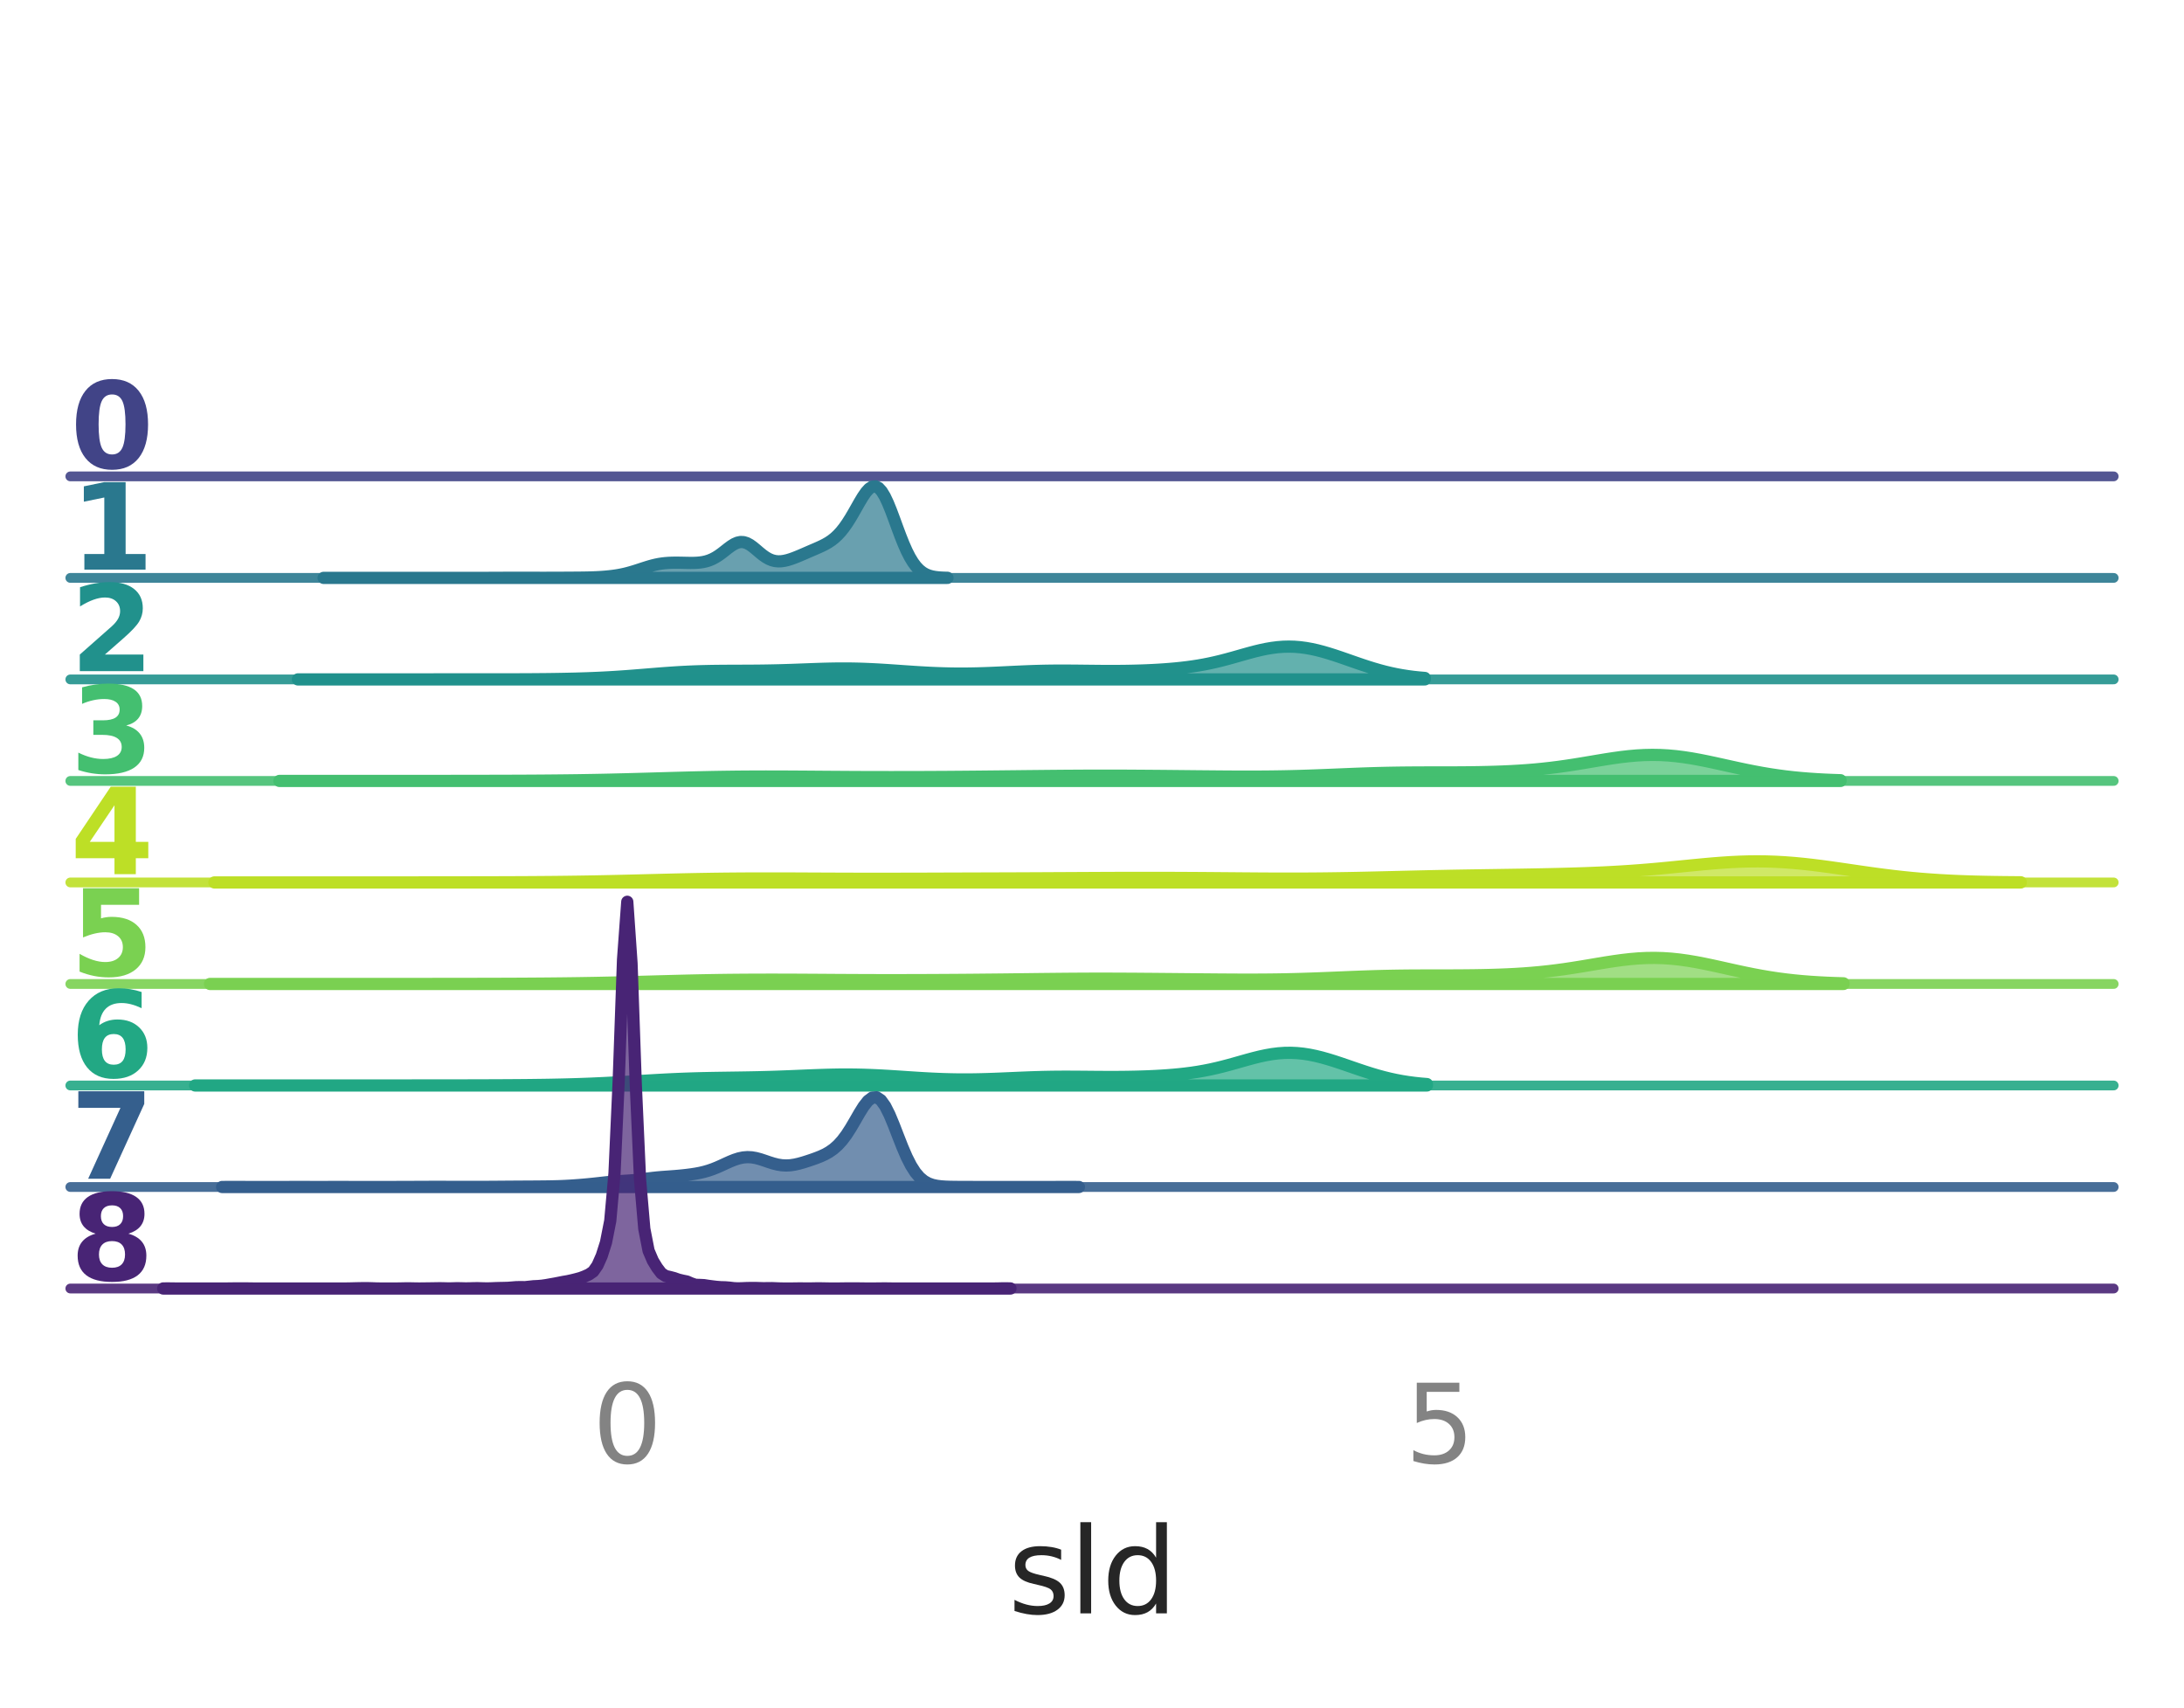 <?xml version="1.0" encoding="utf-8" standalone="no"?>
<!DOCTYPE svg PUBLIC "-//W3C//DTD SVG 1.1//EN"
  "http://www.w3.org/Graphics/SVG/1.1/DTD/svg11.dtd">
<svg xmlns:xlink="http://www.w3.org/1999/xlink" width="223.65pt" height="174.9pt" viewBox="0 0 223.65 174.9" xmlns="http://www.w3.org/2000/svg" version="1.1">
 <defs>
  <style type="text/css">*{stroke-linejoin: round; stroke-linecap: butt}</style>
 </defs>
 <g id="figure_1">
  <g id="patch_1">
   <path d="M 0 174.9 
L 223.65 174.9 
L 223.65 0 
L 0 0 
L 0 174.9 
z
" style="fill: none"/>
  </g>
  <g id="axes_1">
   <g id="patch_2">
    <path d="M 7.2 48.78 
L 216.45 48.78 
L 216.45 7.2 
L 7.2 7.2 
L 7.2 48.78 
z
" style="fill: none"/>
   </g>
   <g id="matplotlib.axis_1">
    <g id="xtick_1"/>
    <g id="xtick_2"/>
   </g>
   <g id="matplotlib.axis_2"/>
   <g id="line2d_1">
    <path d="M 7.2 48.78 
L 216.45 48.78 
" style="fill: none; stroke: #414487; stroke-opacity: 0.9; stroke-linecap: round"/>
   </g>
   <g id="text_1">
    <!-- 0 -->
    <g style="fill: #414487" transform="translate(7.2 47.933) scale(0.12 -0.12)">
     <defs>
      <path id="DejaVuSans-Bold-30" d="M 2944 2338 
Q 2944 3213 2780 3570 
Q 2616 3928 2228 3928 
Q 1841 3928 1675 3570 
Q 1509 3213 1509 2338 
Q 1509 1453 1675 1090 
Q 1841 728 2228 728 
Q 2613 728 2778 1090 
Q 2944 1453 2944 2338 
z
M 4147 2328 
Q 4147 1169 3647 539 
Q 3147 -91 2228 -91 
Q 1306 -91 806 539 
Q 306 1169 306 2328 
Q 306 3491 806 4120 
Q 1306 4750 2228 4750 
Q 3147 4750 3647 4120 
Q 4147 3491 4147 2328 
z
" transform="scale(0.016)"/>
     </defs>
     <use xlink:href="#DejaVuSans-Bold-30"/>
    </g>
   </g>
  </g>
  <g id="axes_2">
   <g id="patch_3">
    <path d="M 7.2 59.175 
L 216.45 59.175 
L 216.45 17.595 
L 7.2 17.595 
L 7.2 59.175 
z
" style="fill: none"/>
   </g>
   <g id="matplotlib.axis_3">
    <g id="xtick_3"/>
    <g id="xtick_4"/>
   </g>
   <g id="matplotlib.axis_4"/>
   <g id="PolyCollection_1">
    <defs>
     <path id="m604385ce29" d="M 33.139 -115.727 
L 33.139 -115.725 
L 33.46 -115.725 
L 33.781 -115.725 
L 34.102 -115.725 
L 34.423 -115.725 
L 34.744 -115.725 
L 35.065 -115.725 
L 35.386 -115.725 
L 35.707 -115.725 
L 36.028 -115.725 
L 36.349 -115.725 
L 36.67 -115.725 
L 36.991 -115.725 
L 37.312 -115.725 
L 37.633 -115.725 
L 37.954 -115.725 
L 38.275 -115.725 
L 38.596 -115.725 
L 38.917 -115.725 
L 39.238 -115.725 
L 39.559 -115.725 
L 39.88 -115.725 
L 40.201 -115.725 
L 40.523 -115.725 
L 40.844 -115.725 
L 41.165 -115.725 
L 41.486 -115.725 
L 41.807 -115.725 
L 42.128 -115.725 
L 42.449 -115.725 
L 42.77 -115.725 
L 43.091 -115.725 
L 43.412 -115.725 
L 43.733 -115.725 
L 44.054 -115.725 
L 44.375 -115.725 
L 44.696 -115.725 
L 45.017 -115.725 
L 45.338 -115.725 
L 45.659 -115.725 
L 45.98 -115.725 
L 46.301 -115.725 
L 46.622 -115.725 
L 46.943 -115.725 
L 47.264 -115.725 
L 47.585 -115.725 
L 47.906 -115.725 
L 48.227 -115.725 
L 48.548 -115.725 
L 48.869 -115.725 
L 49.19 -115.725 
L 49.512 -115.725 
L 49.833 -115.725 
L 50.154 -115.725 
L 50.475 -115.725 
L 50.796 -115.725 
L 51.117 -115.725 
L 51.438 -115.725 
L 51.759 -115.725 
L 52.08 -115.725 
L 52.401 -115.725 
L 52.722 -115.725 
L 53.043 -115.725 
L 53.364 -115.725 
L 53.685 -115.725 
L 54.006 -115.725 
L 54.327 -115.725 
L 54.648 -115.725 
L 54.969 -115.725 
L 55.29 -115.725 
L 55.611 -115.725 
L 55.932 -115.725 
L 56.253 -115.725 
L 56.574 -115.725 
L 56.895 -115.725 
L 57.216 -115.725 
L 57.537 -115.725 
L 57.858 -115.725 
L 58.179 -115.725 
L 58.501 -115.725 
L 58.822 -115.725 
L 59.143 -115.725 
L 59.464 -115.725 
L 59.785 -115.725 
L 60.106 -115.725 
L 60.427 -115.725 
L 60.748 -115.725 
L 61.069 -115.725 
L 61.39 -115.725 
L 61.711 -115.725 
L 62.032 -115.725 
L 62.353 -115.725 
L 62.674 -115.725 
L 62.995 -115.725 
L 63.316 -115.725 
L 63.637 -115.725 
L 63.958 -115.725 
L 64.279 -115.725 
L 64.6 -115.725 
L 64.921 -115.725 
L 65.242 -115.725 
L 65.563 -115.725 
L 65.884 -115.725 
L 66.205 -115.725 
L 66.526 -115.725 
L 66.847 -115.725 
L 67.168 -115.725 
L 67.49 -115.725 
L 67.811 -115.725 
L 68.132 -115.725 
L 68.453 -115.725 
L 68.774 -115.725 
L 69.095 -115.725 
L 69.416 -115.725 
L 69.737 -115.725 
L 70.058 -115.725 
L 70.379 -115.725 
L 70.7 -115.725 
L 71.021 -115.725 
L 71.342 -115.725 
L 71.663 -115.725 
L 71.984 -115.725 
L 72.305 -115.725 
L 72.626 -115.725 
L 72.947 -115.725 
L 73.268 -115.725 
L 73.589 -115.725 
L 73.91 -115.725 
L 74.231 -115.725 
L 74.552 -115.725 
L 74.873 -115.725 
L 75.194 -115.725 
L 75.515 -115.725 
L 75.836 -115.725 
L 76.157 -115.725 
L 76.479 -115.725 
L 76.8 -115.725 
L 77.121 -115.725 
L 77.442 -115.725 
L 77.763 -115.725 
L 78.084 -115.725 
L 78.405 -115.725 
L 78.726 -115.725 
L 79.047 -115.725 
L 79.368 -115.725 
L 79.689 -115.725 
L 80.01 -115.725 
L 80.331 -115.725 
L 80.652 -115.725 
L 80.973 -115.725 
L 81.294 -115.725 
L 81.615 -115.725 
L 81.936 -115.725 
L 82.257 -115.725 
L 82.578 -115.725 
L 82.899 -115.725 
L 83.22 -115.725 
L 83.541 -115.725 
L 83.862 -115.725 
L 84.183 -115.725 
L 84.504 -115.725 
L 84.825 -115.725 
L 85.147 -115.725 
L 85.468 -115.725 
L 85.789 -115.725 
L 86.11 -115.725 
L 86.431 -115.725 
L 86.752 -115.725 
L 87.073 -115.725 
L 87.394 -115.725 
L 87.715 -115.725 
L 88.036 -115.725 
L 88.357 -115.725 
L 88.678 -115.725 
L 88.999 -115.725 
L 89.32 -115.725 
L 89.641 -115.725 
L 89.962 -115.725 
L 90.283 -115.725 
L 90.604 -115.725 
L 90.925 -115.725 
L 91.246 -115.725 
L 91.567 -115.725 
L 91.888 -115.725 
L 92.209 -115.725 
L 92.53 -115.725 
L 92.851 -115.725 
L 93.172 -115.725 
L 93.493 -115.725 
L 93.814 -115.725 
L 94.136 -115.725 
L 94.457 -115.725 
L 94.778 -115.725 
L 95.099 -115.725 
L 95.42 -115.725 
L 95.741 -115.725 
L 96.062 -115.725 
L 96.383 -115.725 
L 96.704 -115.725 
L 97.025 -115.725 
L 97.025 -115.736 
L 97.025 -115.736 
L 96.704 -115.744 
L 96.383 -115.759 
L 96.062 -115.783 
L 95.741 -115.822 
L 95.42 -115.883 
L 95.099 -115.975 
L 94.778 -116.108 
L 94.457 -116.297 
L 94.136 -116.553 
L 93.814 -116.891 
L 93.493 -117.32 
L 93.172 -117.85 
L 92.851 -118.481 
L 92.53 -119.207 
L 92.209 -120.012 
L 91.888 -120.871 
L 91.567 -121.751 
L 91.246 -122.608 
L 90.925 -123.398 
L 90.604 -124.076 
L 90.283 -124.603 
L 89.962 -124.951 
L 89.641 -125.105 
L 89.32 -125.068 
L 88.999 -124.856 
L 88.678 -124.5 
L 88.357 -124.035 
L 88.036 -123.501 
L 87.715 -122.935 
L 87.394 -122.369 
L 87.073 -121.826 
L 86.752 -121.321 
L 86.431 -120.865 
L 86.11 -120.462 
L 85.789 -120.113 
L 85.468 -119.815 
L 85.147 -119.563 
L 84.825 -119.349 
L 84.504 -119.165 
L 84.183 -119.003 
L 83.862 -118.855 
L 83.541 -118.714 
L 83.22 -118.576 
L 82.899 -118.438 
L 82.578 -118.298 
L 82.257 -118.159 
L 81.936 -118.021 
L 81.615 -117.888 
L 81.294 -117.762 
L 80.973 -117.648 
L 80.652 -117.551 
L 80.331 -117.476 
L 80.01 -117.429 
L 79.689 -117.419 
L 79.368 -117.451 
L 79.047 -117.533 
L 78.726 -117.666 
L 78.405 -117.851 
L 78.084 -118.08 
L 77.763 -118.341 
L 77.442 -118.616 
L 77.121 -118.881 
L 76.8 -119.112 
L 76.479 -119.286 
L 76.157 -119.386 
L 75.836 -119.402 
L 75.515 -119.334 
L 75.194 -119.193 
L 74.873 -118.993 
L 74.552 -118.757 
L 74.231 -118.504 
L 73.91 -118.254 
L 73.589 -118.023 
L 73.268 -117.82 
L 72.947 -117.652 
L 72.626 -117.518 
L 72.305 -117.417 
L 71.984 -117.346 
L 71.663 -117.3 
L 71.342 -117.273 
L 71.021 -117.261 
L 70.7 -117.259 
L 70.379 -117.264 
L 70.058 -117.271 
L 69.737 -117.278 
L 69.416 -117.282 
L 69.095 -117.283 
L 68.774 -117.277 
L 68.453 -117.263 
L 68.132 -117.239 
L 67.811 -117.203 
L 67.49 -117.153 
L 67.168 -117.089 
L 66.847 -117.012 
L 66.526 -116.924 
L 66.205 -116.826 
L 65.884 -116.724 
L 65.563 -116.618 
L 65.242 -116.513 
L 64.921 -116.412 
L 64.6 -116.316 
L 64.279 -116.228 
L 63.958 -116.148 
L 63.637 -116.079 
L 63.316 -116.018 
L 62.995 -115.967 
L 62.674 -115.923 
L 62.353 -115.887 
L 62.032 -115.856 
L 61.711 -115.83 
L 61.39 -115.809 
L 61.069 -115.792 
L 60.748 -115.779 
L 60.427 -115.769 
L 60.106 -115.762 
L 59.785 -115.757 
L 59.464 -115.753 
L 59.143 -115.75 
L 58.822 -115.748 
L 58.501 -115.745 
L 58.179 -115.743 
L 57.858 -115.742 
L 57.537 -115.74 
L 57.216 -115.739 
L 56.895 -115.738 
L 56.574 -115.737 
L 56.253 -115.736 
L 55.932 -115.735 
L 55.611 -115.735 
L 55.29 -115.735 
L 54.969 -115.736 
L 54.648 -115.736 
L 54.327 -115.738 
L 54.006 -115.739 
L 53.685 -115.74 
L 53.364 -115.74 
L 53.043 -115.74 
L 52.722 -115.74 
L 52.401 -115.739 
L 52.08 -115.738 
L 51.759 -115.737 
L 51.438 -115.735 
L 51.117 -115.734 
L 50.796 -115.732 
L 50.475 -115.731 
L 50.154 -115.73 
L 49.833 -115.729 
L 49.512 -115.729 
L 49.19 -115.729 
L 48.869 -115.729 
L 48.548 -115.729 
L 48.227 -115.729 
L 47.906 -115.728 
L 47.585 -115.728 
L 47.264 -115.727 
L 46.943 -115.727 
L 46.622 -115.726 
L 46.301 -115.726 
L 45.98 -115.725 
L 45.659 -115.725 
L 45.338 -115.725 
L 45.017 -115.725 
L 44.696 -115.725 
L 44.375 -115.725 
L 44.054 -115.725 
L 43.733 -115.725 
L 43.412 -115.725 
L 43.091 -115.725 
L 42.77 -115.725 
L 42.449 -115.725 
L 42.128 -115.725 
L 41.807 -115.725 
L 41.486 -115.725 
L 41.165 -115.725 
L 40.844 -115.725 
L 40.523 -115.725 
L 40.201 -115.725 
L 39.88 -115.725 
L 39.559 -115.725 
L 39.238 -115.725 
L 38.917 -115.725 
L 38.596 -115.725 
L 38.275 -115.725 
L 37.954 -115.725 
L 37.633 -115.725 
L 37.312 -115.725 
L 36.991 -115.725 
L 36.67 -115.726 
L 36.349 -115.726 
L 36.028 -115.726 
L 35.707 -115.727 
L 35.386 -115.728 
L 35.065 -115.728 
L 34.744 -115.728 
L 34.423 -115.729 
L 34.102 -115.728 
L 33.781 -115.728 
L 33.46 -115.728 
L 33.139 -115.727 
z
" style="stroke: #2a788e; stroke-width: 1.25"/>
    </defs>
    <g>
     <use xlink:href="#m604385ce29" x="0" y="174.9" style="fill: #2a788e; fill-opacity: 0.7; stroke: #2a788e; stroke-width: 1.25"/>
    </g>
   </g>
   <g id="line2d_2">
    <path d="M 7.2 59.175 
L 216.45 59.175 
" style="fill: none; stroke: #2a788e; stroke-opacity: 0.9; stroke-linecap: round"/>
   </g>
   <g id="text_2">
    <!-- 1 -->
    <g style="fill: #2a788e" transform="translate(7.2 58.328) scale(0.12 -0.12)">
     <defs>
      <path id="DejaVuSans-Bold-31" d="M 750 831 
L 1813 831 
L 1813 3847 
L 722 3622 
L 722 4441 
L 1806 4666 
L 2950 4666 
L 2950 831 
L 4013 831 
L 4013 0 
L 750 0 
L 750 831 
z
" transform="scale(0.016)"/>
     </defs>
     <use xlink:href="#DejaVuSans-Bold-31"/>
    </g>
   </g>
  </g>
  <g id="axes_3">
   <g id="patch_4">
    <path d="M 7.2 69.57 
L 216.45 69.57 
L 216.45 27.99 
L 7.2 27.99 
L 7.2 69.57 
z
" style="fill: none"/>
   </g>
   <g id="matplotlib.axis_5">
    <g id="xtick_5"/>
    <g id="xtick_6"/>
   </g>
   <g id="matplotlib.axis_6"/>
   <g id="PolyCollection_2">
    <defs>
     <path id="md7be20eeb1" d="M 30.506 -105.331 
L 30.506 -105.33 
L 31.086 -105.33 
L 31.666 -105.33 
L 32.246 -105.33 
L 32.826 -105.33 
L 33.406 -105.33 
L 33.986 -105.33 
L 34.566 -105.33 
L 35.145 -105.33 
L 35.725 -105.33 
L 36.305 -105.33 
L 36.885 -105.33 
L 37.465 -105.33 
L 38.045 -105.33 
L 38.625 -105.33 
L 39.205 -105.33 
L 39.785 -105.33 
L 40.364 -105.33 
L 40.944 -105.33 
L 41.524 -105.33 
L 42.104 -105.33 
L 42.684 -105.33 
L 43.264 -105.33 
L 43.844 -105.33 
L 44.424 -105.33 
L 45.004 -105.33 
L 45.584 -105.33 
L 46.163 -105.33 
L 46.743 -105.33 
L 47.323 -105.33 
L 47.903 -105.33 
L 48.483 -105.33 
L 49.063 -105.33 
L 49.643 -105.33 
L 50.223 -105.33 
L 50.803 -105.33 
L 51.382 -105.33 
L 51.962 -105.33 
L 52.542 -105.33 
L 53.122 -105.33 
L 53.702 -105.33 
L 54.282 -105.33 
L 54.862 -105.33 
L 55.442 -105.33 
L 56.022 -105.33 
L 56.601 -105.33 
L 57.181 -105.33 
L 57.761 -105.33 
L 58.341 -105.33 
L 58.921 -105.33 
L 59.501 -105.33 
L 60.081 -105.33 
L 60.661 -105.33 
L 61.241 -105.33 
L 61.82 -105.33 
L 62.4 -105.33 
L 62.98 -105.33 
L 63.56 -105.33 
L 64.14 -105.33 
L 64.72 -105.33 
L 65.3 -105.33 
L 65.88 -105.33 
L 66.46 -105.33 
L 67.039 -105.33 
L 67.619 -105.33 
L 68.199 -105.33 
L 68.779 -105.33 
L 69.359 -105.33 
L 69.939 -105.33 
L 70.519 -105.33 
L 71.099 -105.33 
L 71.679 -105.33 
L 72.258 -105.33 
L 72.838 -105.33 
L 73.418 -105.33 
L 73.998 -105.33 
L 74.578 -105.33 
L 75.158 -105.33 
L 75.738 -105.33 
L 76.318 -105.33 
L 76.898 -105.33 
L 77.478 -105.33 
L 78.057 -105.33 
L 78.637 -105.33 
L 79.217 -105.33 
L 79.797 -105.33 
L 80.377 -105.33 
L 80.957 -105.33 
L 81.537 -105.33 
L 82.117 -105.33 
L 82.697 -105.33 
L 83.276 -105.33 
L 83.856 -105.33 
L 84.436 -105.33 
L 85.016 -105.33 
L 85.596 -105.33 
L 86.176 -105.33 
L 86.756 -105.33 
L 87.336 -105.33 
L 87.916 -105.33 
L 88.495 -105.33 
L 89.075 -105.33 
L 89.655 -105.33 
L 90.235 -105.33 
L 90.815 -105.33 
L 91.395 -105.33 
L 91.975 -105.33 
L 92.555 -105.33 
L 93.135 -105.33 
L 93.714 -105.33 
L 94.294 -105.33 
L 94.874 -105.33 
L 95.454 -105.33 
L 96.034 -105.33 
L 96.614 -105.33 
L 97.194 -105.33 
L 97.774 -105.33 
L 98.354 -105.33 
L 98.933 -105.33 
L 99.513 -105.33 
L 100.093 -105.33 
L 100.673 -105.33 
L 101.253 -105.33 
L 101.833 -105.33 
L 102.413 -105.33 
L 102.993 -105.33 
L 103.573 -105.33 
L 104.152 -105.33 
L 104.732 -105.33 
L 105.312 -105.33 
L 105.892 -105.33 
L 106.472 -105.33 
L 107.052 -105.33 
L 107.632 -105.33 
L 108.212 -105.33 
L 108.792 -105.33 
L 109.372 -105.33 
L 109.951 -105.33 
L 110.531 -105.33 
L 111.111 -105.33 
L 111.691 -105.33 
L 112.271 -105.33 
L 112.851 -105.33 
L 113.431 -105.33 
L 114.011 -105.33 
L 114.591 -105.33 
L 115.17 -105.33 
L 115.75 -105.33 
L 116.33 -105.33 
L 116.91 -105.33 
L 117.49 -105.33 
L 118.07 -105.33 
L 118.65 -105.33 
L 119.23 -105.33 
L 119.81 -105.33 
L 120.389 -105.33 
L 120.969 -105.33 
L 121.549 -105.33 
L 122.129 -105.33 
L 122.709 -105.33 
L 123.289 -105.33 
L 123.869 -105.33 
L 124.449 -105.33 
L 125.029 -105.33 
L 125.608 -105.33 
L 126.188 -105.33 
L 126.768 -105.33 
L 127.348 -105.33 
L 127.928 -105.33 
L 128.508 -105.33 
L 129.088 -105.33 
L 129.668 -105.33 
L 130.248 -105.33 
L 130.827 -105.33 
L 131.407 -105.33 
L 131.987 -105.33 
L 132.567 -105.33 
L 133.147 -105.33 
L 133.727 -105.33 
L 134.307 -105.33 
L 134.887 -105.33 
L 135.467 -105.33 
L 136.046 -105.33 
L 136.626 -105.33 
L 137.206 -105.33 
L 137.786 -105.33 
L 138.366 -105.33 
L 138.946 -105.33 
L 139.526 -105.33 
L 140.106 -105.33 
L 140.686 -105.33 
L 141.266 -105.33 
L 141.845 -105.33 
L 142.425 -105.33 
L 143.005 -105.33 
L 143.585 -105.33 
L 144.165 -105.33 
L 144.745 -105.33 
L 145.325 -105.33 
L 145.905 -105.33 
L 145.905 -105.48 
L 145.905 -105.48 
L 145.325 -105.53 
L 144.745 -105.592 
L 144.165 -105.668 
L 143.585 -105.759 
L 143.005 -105.865 
L 142.425 -105.987 
L 141.845 -106.125 
L 141.266 -106.279 
L 140.686 -106.447 
L 140.106 -106.627 
L 139.526 -106.817 
L 138.946 -107.015 
L 138.366 -107.217 
L 137.786 -107.42 
L 137.206 -107.621 
L 136.626 -107.814 
L 136.046 -107.997 
L 135.467 -108.166 
L 134.887 -108.317 
L 134.307 -108.446 
L 133.727 -108.55 
L 133.147 -108.627 
L 132.567 -108.674 
L 131.987 -108.69 
L 131.407 -108.676 
L 130.827 -108.631 
L 130.248 -108.557 
L 129.668 -108.458 
L 129.088 -108.336 
L 128.508 -108.196 
L 127.928 -108.042 
L 127.348 -107.881 
L 126.768 -107.715 
L 126.188 -107.551 
L 125.608 -107.393 
L 125.029 -107.242 
L 124.449 -107.102 
L 123.869 -106.974 
L 123.289 -106.859 
L 122.709 -106.756 
L 122.129 -106.666 
L 121.549 -106.587 
L 120.969 -106.518 
L 120.389 -106.458 
L 119.81 -106.407 
L 119.23 -106.362 
L 118.65 -106.324 
L 118.07 -106.292 
L 117.49 -106.265 
L 116.91 -106.243 
L 116.33 -106.226 
L 115.75 -106.213 
L 115.17 -106.203 
L 114.591 -106.198 
L 114.011 -106.195 
L 113.431 -106.195 
L 112.851 -106.198 
L 112.271 -106.203 
L 111.691 -106.209 
L 111.111 -106.215 
L 110.531 -106.222 
L 109.951 -106.227 
L 109.372 -106.231 
L 108.792 -106.233 
L 108.212 -106.232 
L 107.632 -106.227 
L 107.052 -106.218 
L 106.472 -106.205 
L 105.892 -106.189 
L 105.312 -106.168 
L 104.732 -106.144 
L 104.152 -106.118 
L 103.573 -106.091 
L 102.993 -106.063 
L 102.413 -106.035 
L 101.833 -106.009 
L 101.253 -105.985 
L 100.673 -105.965 
L 100.093 -105.948 
L 99.513 -105.936 
L 98.933 -105.928 
L 98.354 -105.926 
L 97.774 -105.929 
L 97.194 -105.938 
L 96.614 -105.952 
L 96.034 -105.971 
L 95.454 -105.995 
L 94.874 -106.024 
L 94.294 -106.056 
L 93.714 -106.092 
L 93.135 -106.131 
L 92.555 -106.17 
L 91.975 -106.211 
L 91.395 -106.251 
L 90.815 -106.29 
L 90.235 -106.326 
L 89.655 -106.359 
L 89.075 -106.387 
L 88.495 -106.411 
L 87.916 -106.43 
L 87.336 -106.442 
L 86.756 -106.449 
L 86.176 -106.449 
L 85.596 -106.445 
L 85.016 -106.435 
L 84.436 -106.421 
L 83.856 -106.404 
L 83.276 -106.384 
L 82.697 -106.362 
L 82.117 -106.341 
L 81.537 -106.319 
L 80.957 -106.299 
L 80.377 -106.281 
L 79.797 -106.264 
L 79.217 -106.251 
L 78.637 -106.24 
L 78.057 -106.231 
L 77.478 -106.225 
L 76.898 -106.221 
L 76.318 -106.218 
L 75.738 -106.216 
L 75.158 -106.214 
L 74.578 -106.212 
L 73.998 -106.208 
L 73.418 -106.203 
L 72.838 -106.195 
L 72.258 -106.183 
L 71.679 -106.168 
L 71.099 -106.149 
L 70.519 -106.125 
L 69.939 -106.096 
L 69.359 -106.063 
L 68.779 -106.025 
L 68.199 -105.984 
L 67.619 -105.941 
L 67.039 -105.894 
L 66.46 -105.847 
L 65.88 -105.8 
L 65.3 -105.753 
L 64.72 -105.707 
L 64.14 -105.664 
L 63.56 -105.623 
L 62.98 -105.585 
L 62.4 -105.55 
L 61.82 -105.519 
L 61.241 -105.491 
L 60.661 -105.467 
L 60.081 -105.445 
L 59.501 -105.427 
L 58.921 -105.41 
L 58.341 -105.397 
L 57.761 -105.385 
L 57.181 -105.375 
L 56.601 -105.366 
L 56.022 -105.359 
L 55.442 -105.354 
L 54.862 -105.349 
L 54.282 -105.345 
L 53.702 -105.342 
L 53.122 -105.34 
L 52.542 -105.338 
L 51.962 -105.337 
L 51.382 -105.336 
L 50.803 -105.335 
L 50.223 -105.335 
L 49.643 -105.335 
L 49.063 -105.335 
L 48.483 -105.334 
L 47.903 -105.334 
L 47.323 -105.334 
L 46.743 -105.334 
L 46.163 -105.334 
L 45.584 -105.334 
L 45.004 -105.334 
L 44.424 -105.334 
L 43.844 -105.333 
L 43.264 -105.333 
L 42.684 -105.333 
L 42.104 -105.333 
L 41.524 -105.333 
L 40.944 -105.332 
L 40.364 -105.332 
L 39.785 -105.332 
L 39.205 -105.332 
L 38.625 -105.332 
L 38.045 -105.332 
L 37.465 -105.332 
L 36.885 -105.332 
L 36.305 -105.332 
L 35.725 -105.331 
L 35.145 -105.331 
L 34.566 -105.331 
L 33.986 -105.331 
L 33.406 -105.331 
L 32.826 -105.331 
L 32.246 -105.331 
L 31.666 -105.331 
L 31.086 -105.331 
L 30.506 -105.331 
z
" style="stroke: #21918c; stroke-width: 1.25"/>
    </defs>
    <g>
     <use xlink:href="#md7be20eeb1" x="0" y="174.9" style="fill: #21918c; fill-opacity: 0.7; stroke: #21918c; stroke-width: 1.25"/>
    </g>
   </g>
   <g id="line2d_3">
    <path d="M 7.2 69.57 
L 216.45 69.57 
" style="fill: none; stroke: #21918c; stroke-opacity: 0.9; stroke-linecap: round"/>
   </g>
   <g id="text_3">
    <!-- 2 -->
    <g style="fill: #21918c" transform="translate(7.2 68.723) scale(0.12 -0.12)">
     <defs>
      <path id="DejaVuSans-Bold-32" d="M 1844 884 
L 3897 884 
L 3897 0 
L 506 0 
L 506 884 
L 2209 2388 
Q 2438 2594 2547 2791 
Q 2656 2988 2656 3200 
Q 2656 3528 2436 3728 
Q 2216 3928 1850 3928 
Q 1569 3928 1234 3808 
Q 900 3688 519 3450 
L 519 4475 
Q 925 4609 1322 4679 
Q 1719 4750 2100 4750 
Q 2938 4750 3402 4381 
Q 3866 4013 3866 3353 
Q 3866 2972 3669 2642 
Q 3472 2313 2841 1759 
L 1844 884 
z
" transform="scale(0.016)"/>
     </defs>
     <use xlink:href="#DejaVuSans-Bold-32"/>
    </g>
   </g>
  </g>
  <g id="axes_4">
   <g id="patch_5">
    <path d="M 7.2 79.965 
L 216.45 79.965 
L 216.45 38.385 
L 7.2 38.385 
L 7.2 79.965 
z
" style="fill: none"/>
   </g>
   <g id="matplotlib.axis_7">
    <g id="xtick_7"/>
    <g id="xtick_8"/>
   </g>
   <g id="matplotlib.axis_8"/>
   <g id="PolyCollection_3">
    <defs>
     <path id="mffc76fcd34" d="M 28.612 -94.935 
L 28.612 -94.935 
L 29.415 -94.935 
L 30.218 -94.935 
L 31.022 -94.935 
L 31.825 -94.935 
L 32.629 -94.935 
L 33.432 -94.935 
L 34.235 -94.935 
L 35.039 -94.935 
L 35.842 -94.935 
L 36.645 -94.935 
L 37.449 -94.935 
L 38.252 -94.935 
L 39.055 -94.935 
L 39.859 -94.935 
L 40.662 -94.935 
L 41.466 -94.935 
L 42.269 -94.935 
L 43.072 -94.935 
L 43.876 -94.935 
L 44.679 -94.935 
L 45.482 -94.935 
L 46.286 -94.935 
L 47.089 -94.935 
L 47.893 -94.935 
L 48.696 -94.935 
L 49.499 -94.935 
L 50.303 -94.935 
L 51.106 -94.935 
L 51.909 -94.935 
L 52.713 -94.935 
L 53.516 -94.935 
L 54.32 -94.935 
L 55.123 -94.935 
L 55.926 -94.935 
L 56.73 -94.935 
L 57.533 -94.935 
L 58.336 -94.935 
L 59.14 -94.935 
L 59.943 -94.935 
L 60.746 -94.935 
L 61.55 -94.935 
L 62.353 -94.935 
L 63.157 -94.935 
L 63.96 -94.935 
L 64.763 -94.935 
L 65.567 -94.935 
L 66.37 -94.935 
L 67.173 -94.935 
L 67.977 -94.935 
L 68.78 -94.935 
L 69.584 -94.935 
L 70.387 -94.935 
L 71.19 -94.935 
L 71.994 -94.935 
L 72.797 -94.935 
L 73.6 -94.935 
L 74.404 -94.935 
L 75.207 -94.935 
L 76.011 -94.935 
L 76.814 -94.935 
L 77.617 -94.935 
L 78.421 -94.935 
L 79.224 -94.935 
L 80.027 -94.935 
L 80.831 -94.935 
L 81.634 -94.935 
L 82.437 -94.935 
L 83.241 -94.935 
L 84.044 -94.935 
L 84.848 -94.935 
L 85.651 -94.935 
L 86.454 -94.935 
L 87.258 -94.935 
L 88.061 -94.935 
L 88.864 -94.935 
L 89.668 -94.935 
L 90.471 -94.935 
L 91.275 -94.935 
L 92.078 -94.935 
L 92.881 -94.935 
L 93.685 -94.935 
L 94.488 -94.935 
L 95.291 -94.935 
L 96.095 -94.935 
L 96.898 -94.935 
L 97.702 -94.935 
L 98.505 -94.935 
L 99.308 -94.935 
L 100.112 -94.935 
L 100.915 -94.935 
L 101.718 -94.935 
L 102.522 -94.935 
L 103.325 -94.935 
L 104.128 -94.935 
L 104.932 -94.935 
L 105.735 -94.935 
L 106.539 -94.935 
L 107.342 -94.935 
L 108.145 -94.935 
L 108.949 -94.935 
L 109.752 -94.935 
L 110.555 -94.935 
L 111.359 -94.935 
L 112.162 -94.935 
L 112.966 -94.935 
L 113.769 -94.935 
L 114.572 -94.935 
L 115.376 -94.935 
L 116.179 -94.935 
L 116.982 -94.935 
L 117.786 -94.935 
L 118.589 -94.935 
L 119.393 -94.935 
L 120.196 -94.935 
L 120.999 -94.935 
L 121.803 -94.935 
L 122.606 -94.935 
L 123.409 -94.935 
L 124.213 -94.935 
L 125.016 -94.935 
L 125.819 -94.935 
L 126.623 -94.935 
L 127.426 -94.935 
L 128.23 -94.935 
L 129.033 -94.935 
L 129.836 -94.935 
L 130.64 -94.935 
L 131.443 -94.935 
L 132.246 -94.935 
L 133.05 -94.935 
L 133.853 -94.935 
L 134.657 -94.935 
L 135.46 -94.935 
L 136.263 -94.935 
L 137.067 -94.935 
L 137.87 -94.935 
L 138.673 -94.935 
L 139.477 -94.935 
L 140.28 -94.935 
L 141.083 -94.935 
L 141.887 -94.935 
L 142.69 -94.935 
L 143.494 -94.935 
L 144.297 -94.935 
L 145.1 -94.935 
L 145.904 -94.935 
L 146.707 -94.935 
L 147.51 -94.935 
L 148.314 -94.935 
L 149.117 -94.935 
L 149.921 -94.935 
L 150.724 -94.935 
L 151.527 -94.935 
L 152.331 -94.935 
L 153.134 -94.935 
L 153.937 -94.935 
L 154.741 -94.935 
L 155.544 -94.935 
L 156.348 -94.935 
L 157.151 -94.935 
L 157.954 -94.935 
L 158.758 -94.935 
L 159.561 -94.935 
L 160.364 -94.935 
L 161.168 -94.935 
L 161.971 -94.935 
L 162.774 -94.935 
L 163.578 -94.935 
L 164.381 -94.935 
L 165.185 -94.935 
L 165.988 -94.935 
L 166.791 -94.935 
L 167.595 -94.935 
L 168.398 -94.935 
L 169.201 -94.935 
L 170.005 -94.935 
L 170.808 -94.935 
L 171.612 -94.935 
L 172.415 -94.935 
L 173.218 -94.935 
L 174.022 -94.935 
L 174.825 -94.935 
L 175.628 -94.935 
L 176.432 -94.935 
L 177.235 -94.935 
L 178.039 -94.935 
L 178.842 -94.935 
L 179.645 -94.935 
L 180.449 -94.935 
L 181.252 -94.935 
L 182.055 -94.935 
L 182.859 -94.935 
L 183.662 -94.935 
L 184.465 -94.935 
L 185.269 -94.935 
L 186.072 -94.935 
L 186.876 -94.935 
L 187.679 -94.935 
L 188.482 -94.935 
L 188.482 -95.008 
L 188.482 -95.008 
L 187.679 -95.035 
L 186.876 -95.069 
L 186.072 -95.112 
L 185.269 -95.166 
L 184.465 -95.231 
L 183.662 -95.309 
L 182.859 -95.4 
L 182.055 -95.507 
L 181.252 -95.627 
L 180.449 -95.762 
L 179.645 -95.911 
L 178.842 -96.071 
L 178.039 -96.24 
L 177.235 -96.416 
L 176.432 -96.594 
L 175.628 -96.771 
L 174.825 -96.942 
L 174.022 -97.102 
L 173.218 -97.247 
L 172.415 -97.371 
L 171.612 -97.472 
L 170.808 -97.545 
L 170.005 -97.589 
L 169.201 -97.602 
L 168.398 -97.586 
L 167.595 -97.541 
L 166.791 -97.47 
L 165.988 -97.377 
L 165.185 -97.265 
L 164.381 -97.141 
L 163.578 -97.008 
L 162.774 -96.872 
L 161.971 -96.737 
L 161.168 -96.607 
L 160.364 -96.485 
L 159.561 -96.373 
L 158.758 -96.272 
L 157.954 -96.183 
L 157.151 -96.105 
L 156.348 -96.04 
L 155.544 -95.985 
L 154.741 -95.939 
L 153.937 -95.903 
L 153.134 -95.874 
L 152.331 -95.851 
L 151.527 -95.834 
L 150.724 -95.822 
L 149.921 -95.814 
L 149.117 -95.809 
L 148.314 -95.807 
L 147.51 -95.806 
L 146.707 -95.805 
L 145.904 -95.804 
L 145.1 -95.801 
L 144.297 -95.796 
L 143.494 -95.788 
L 142.69 -95.776 
L 141.887 -95.761 
L 141.083 -95.741 
L 140.28 -95.717 
L 139.477 -95.69 
L 138.673 -95.66 
L 137.87 -95.627 
L 137.067 -95.594 
L 136.263 -95.561 
L 135.46 -95.529 
L 134.657 -95.498 
L 133.853 -95.47 
L 133.05 -95.445 
L 132.246 -95.424 
L 131.443 -95.407 
L 130.64 -95.394 
L 129.836 -95.385 
L 129.033 -95.379 
L 128.23 -95.376 
L 127.426 -95.376 
L 126.623 -95.378 
L 125.819 -95.382 
L 125.016 -95.388 
L 124.213 -95.395 
L 123.409 -95.402 
L 122.606 -95.409 
L 121.803 -95.417 
L 120.999 -95.425 
L 120.196 -95.433 
L 119.393 -95.441 
L 118.589 -95.448 
L 117.786 -95.454 
L 116.982 -95.46 
L 116.179 -95.465 
L 115.376 -95.47 
L 114.572 -95.473 
L 113.769 -95.474 
L 112.966 -95.475 
L 112.162 -95.474 
L 111.359 -95.472 
L 110.555 -95.468 
L 109.752 -95.463 
L 108.949 -95.458 
L 108.145 -95.451 
L 107.342 -95.444 
L 106.539 -95.436 
L 105.735 -95.428 
L 104.932 -95.42 
L 104.128 -95.411 
L 103.325 -95.403 
L 102.522 -95.394 
L 101.718 -95.386 
L 100.915 -95.378 
L 100.112 -95.37 
L 99.308 -95.363 
L 98.505 -95.356 
L 97.702 -95.35 
L 96.898 -95.344 
L 96.095 -95.34 
L 95.291 -95.335 
L 94.488 -95.332 
L 93.685 -95.33 
L 92.881 -95.328 
L 92.078 -95.327 
L 91.275 -95.326 
L 90.471 -95.327 
L 89.668 -95.328 
L 88.864 -95.33 
L 88.061 -95.333 
L 87.258 -95.337 
L 86.454 -95.342 
L 85.651 -95.347 
L 84.848 -95.352 
L 84.044 -95.358 
L 83.241 -95.364 
L 82.437 -95.37 
L 81.634 -95.375 
L 80.831 -95.38 
L 80.027 -95.383 
L 79.224 -95.385 
L 78.421 -95.386 
L 77.617 -95.384 
L 76.814 -95.381 
L 76.011 -95.376 
L 75.207 -95.368 
L 74.404 -95.358 
L 73.6 -95.346 
L 72.797 -95.332 
L 71.994 -95.315 
L 71.19 -95.297 
L 70.387 -95.277 
L 69.584 -95.256 
L 68.78 -95.234 
L 67.977 -95.211 
L 67.173 -95.188 
L 66.37 -95.165 
L 65.567 -95.143 
L 64.763 -95.121 
L 63.96 -95.1 
L 63.157 -95.081 
L 62.353 -95.062 
L 61.55 -95.045 
L 60.746 -95.03 
L 59.943 -95.017 
L 59.14 -95.004 
L 58.336 -94.994 
L 57.533 -94.985 
L 56.73 -94.977 
L 55.926 -94.97 
L 55.123 -94.964 
L 54.32 -94.959 
L 53.516 -94.955 
L 52.713 -94.952 
L 51.909 -94.949 
L 51.106 -94.947 
L 50.303 -94.945 
L 49.499 -94.943 
L 48.696 -94.942 
L 47.893 -94.94 
L 47.089 -94.939 
L 46.286 -94.939 
L 45.482 -94.938 
L 44.679 -94.937 
L 43.876 -94.937 
L 43.072 -94.937 
L 42.269 -94.936 
L 41.466 -94.936 
L 40.662 -94.936 
L 39.859 -94.936 
L 39.055 -94.936 
L 38.252 -94.936 
L 37.449 -94.936 
L 36.645 -94.936 
L 35.842 -94.936 
L 35.039 -94.936 
L 34.235 -94.936 
L 33.432 -94.936 
L 32.629 -94.936 
L 31.825 -94.936 
L 31.022 -94.935 
L 30.218 -94.935 
L 29.415 -94.935 
L 28.612 -94.935 
z
" style="stroke: #44bf70; stroke-width: 1.25"/>
    </defs>
    <g>
     <use xlink:href="#mffc76fcd34" x="0" y="174.9" style="fill: #44bf70; fill-opacity: 0.7; stroke: #44bf70; stroke-width: 1.25"/>
    </g>
   </g>
   <g id="line2d_4">
    <path d="M 7.2 79.965 
L 216.45 79.965 
" style="fill: none; stroke: #44bf70; stroke-opacity: 0.9; stroke-linecap: round"/>
   </g>
   <g id="text_4">
    <!-- 3 -->
    <g style="fill: #44bf70" transform="translate(7.2 79.118) scale(0.12 -0.12)">
     <defs>
      <path id="DejaVuSans-Bold-33" d="M 2981 2516 
Q 3453 2394 3698 2092 
Q 3944 1791 3944 1325 
Q 3944 631 3412 270 
Q 2881 -91 1863 -91 
Q 1503 -91 1142 -33 
Q 781 25 428 141 
L 428 1069 
Q 766 900 1098 814 
Q 1431 728 1753 728 
Q 2231 728 2486 893 
Q 2741 1059 2741 1369 
Q 2741 1688 2480 1852 
Q 2219 2016 1709 2016 
L 1228 2016 
L 1228 2791 
L 1734 2791 
Q 2188 2791 2409 2933 
Q 2631 3075 2631 3366 
Q 2631 3634 2415 3781 
Q 2200 3928 1806 3928 
Q 1516 3928 1219 3862 
Q 922 3797 628 3669 
L 628 4550 
Q 984 4650 1334 4700 
Q 1684 4750 2022 4750 
Q 2931 4750 3382 4451 
Q 3834 4153 3834 3553 
Q 3834 3144 3618 2883 
Q 3403 2622 2981 2516 
z
" transform="scale(0.016)"/>
     </defs>
     <use xlink:href="#DejaVuSans-Bold-33"/>
    </g>
   </g>
  </g>
  <g id="axes_5">
   <g id="patch_6">
    <path d="M 7.2 90.36 
L 216.45 90.36 
L 216.45 48.78 
L 7.2 48.78 
L 7.2 90.36 
z
" style="fill: none"/>
   </g>
   <g id="matplotlib.axis_9">
    <g id="xtick_9"/>
    <g id="xtick_10"/>
   </g>
   <g id="matplotlib.axis_10"/>
   <g id="PolyCollection_4">
    <defs>
     <path id="m128aee5509" d="M 21.955 -84.54 
L 21.955 -84.54 
L 22.885 -84.54 
L 23.814 -84.54 
L 24.744 -84.54 
L 25.673 -84.54 
L 26.603 -84.54 
L 27.533 -84.54 
L 28.462 -84.54 
L 29.392 -84.54 
L 30.321 -84.54 
L 31.251 -84.54 
L 32.18 -84.54 
L 33.11 -84.54 
L 34.04 -84.54 
L 34.969 -84.54 
L 35.899 -84.54 
L 36.828 -84.54 
L 37.758 -84.54 
L 38.687 -84.54 
L 39.617 -84.54 
L 40.547 -84.54 
L 41.476 -84.54 
L 42.406 -84.54 
L 43.335 -84.54 
L 44.265 -84.54 
L 45.194 -84.54 
L 46.124 -84.54 
L 47.053 -84.54 
L 47.983 -84.54 
L 48.913 -84.54 
L 49.842 -84.54 
L 50.772 -84.54 
L 51.701 -84.54 
L 52.631 -84.54 
L 53.56 -84.54 
L 54.49 -84.54 
L 55.42 -84.54 
L 56.349 -84.54 
L 57.279 -84.54 
L 58.208 -84.54 
L 59.138 -84.54 
L 60.067 -84.54 
L 60.997 -84.54 
L 61.927 -84.54 
L 62.856 -84.54 
L 63.786 -84.54 
L 64.715 -84.54 
L 65.645 -84.54 
L 66.574 -84.54 
L 67.504 -84.54 
L 68.433 -84.54 
L 69.363 -84.54 
L 70.293 -84.54 
L 71.222 -84.54 
L 72.152 -84.54 
L 73.081 -84.54 
L 74.011 -84.54 
L 74.94 -84.54 
L 75.87 -84.54 
L 76.8 -84.54 
L 77.729 -84.54 
L 78.659 -84.54 
L 79.588 -84.54 
L 80.518 -84.54 
L 81.447 -84.54 
L 82.377 -84.54 
L 83.307 -84.54 
L 84.236 -84.54 
L 85.166 -84.54 
L 86.095 -84.54 
L 87.025 -84.54 
L 87.954 -84.54 
L 88.884 -84.54 
L 89.813 -84.54 
L 90.743 -84.54 
L 91.673 -84.54 
L 92.602 -84.54 
L 93.532 -84.54 
L 94.461 -84.54 
L 95.391 -84.54 
L 96.32 -84.54 
L 97.25 -84.54 
L 98.18 -84.54 
L 99.109 -84.54 
L 100.039 -84.54 
L 100.968 -84.54 
L 101.898 -84.54 
L 102.827 -84.54 
L 103.757 -84.54 
L 104.686 -84.54 
L 105.616 -84.54 
L 106.546 -84.54 
L 107.475 -84.54 
L 108.405 -84.54 
L 109.334 -84.54 
L 110.264 -84.54 
L 111.193 -84.54 
L 112.123 -84.54 
L 113.053 -84.54 
L 113.982 -84.54 
L 114.912 -84.54 
L 115.841 -84.54 
L 116.771 -84.54 
L 117.7 -84.54 
L 118.63 -84.54 
L 119.56 -84.54 
L 120.489 -84.54 
L 121.419 -84.54 
L 122.348 -84.54 
L 123.278 -84.54 
L 124.207 -84.54 
L 125.137 -84.54 
L 126.066 -84.54 
L 126.996 -84.54 
L 127.926 -84.54 
L 128.855 -84.54 
L 129.785 -84.54 
L 130.714 -84.54 
L 131.644 -84.54 
L 132.573 -84.54 
L 133.503 -84.54 
L 134.433 -84.54 
L 135.362 -84.54 
L 136.292 -84.54 
L 137.221 -84.54 
L 138.151 -84.54 
L 139.08 -84.54 
L 140.01 -84.54 
L 140.94 -84.54 
L 141.869 -84.54 
L 142.799 -84.54 
L 143.728 -84.54 
L 144.658 -84.54 
L 145.587 -84.54 
L 146.517 -84.54 
L 147.446 -84.54 
L 148.376 -84.54 
L 149.306 -84.54 
L 150.235 -84.54 
L 151.165 -84.54 
L 152.094 -84.54 
L 153.024 -84.54 
L 153.953 -84.54 
L 154.883 -84.54 
L 155.813 -84.54 
L 156.742 -84.54 
L 157.672 -84.54 
L 158.601 -84.54 
L 159.531 -84.54 
L 160.46 -84.54 
L 161.39 -84.54 
L 162.32 -84.54 
L 163.249 -84.54 
L 164.179 -84.54 
L 165.108 -84.54 
L 166.038 -84.54 
L 166.967 -84.54 
L 167.897 -84.54 
L 168.826 -84.54 
L 169.756 -84.54 
L 170.686 -84.54 
L 171.615 -84.54 
L 172.545 -84.54 
L 173.474 -84.54 
L 174.404 -84.54 
L 175.333 -84.54 
L 176.263 -84.54 
L 177.193 -84.54 
L 178.122 -84.54 
L 179.052 -84.54 
L 179.981 -84.54 
L 180.911 -84.54 
L 181.84 -84.54 
L 182.77 -84.54 
L 183.7 -84.54 
L 184.629 -84.54 
L 185.559 -84.54 
L 186.488 -84.54 
L 187.418 -84.54 
L 188.347 -84.54 
L 189.277 -84.54 
L 190.206 -84.54 
L 191.136 -84.54 
L 192.066 -84.54 
L 192.995 -84.54 
L 193.925 -84.54 
L 194.854 -84.54 
L 195.784 -84.54 
L 196.713 -84.54 
L 197.643 -84.54 
L 198.573 -84.54 
L 199.502 -84.54 
L 200.432 -84.54 
L 201.361 -84.54 
L 202.291 -84.54 
L 203.22 -84.54 
L 204.15 -84.54 
L 205.08 -84.54 
L 206.009 -84.54 
L 206.939 -84.54 
L 206.939 -84.556 
L 206.939 -84.556 
L 206.009 -84.564 
L 205.08 -84.573 
L 204.15 -84.586 
L 203.22 -84.603 
L 202.291 -84.625 
L 201.361 -84.653 
L 200.432 -84.688 
L 199.502 -84.731 
L 198.573 -84.783 
L 197.643 -84.845 
L 196.713 -84.917 
L 195.784 -85 
L 194.854 -85.094 
L 193.925 -85.199 
L 192.995 -85.313 
L 192.066 -85.435 
L 191.136 -85.565 
L 190.206 -85.699 
L 189.277 -85.835 
L 188.347 -85.971 
L 187.418 -86.103 
L 186.488 -86.228 
L 185.559 -86.344 
L 184.629 -86.447 
L 183.7 -86.536 
L 182.77 -86.606 
L 181.84 -86.658 
L 180.911 -86.69 
L 179.981 -86.701 
L 179.052 -86.692 
L 178.122 -86.664 
L 177.193 -86.619 
L 176.263 -86.558 
L 175.333 -86.485 
L 174.404 -86.402 
L 173.474 -86.313 
L 172.545 -86.221 
L 171.615 -86.128 
L 170.686 -86.037 
L 169.756 -85.949 
L 168.826 -85.868 
L 167.897 -85.793 
L 166.967 -85.725 
L 166.038 -85.665 
L 165.108 -85.611 
L 164.179 -85.564 
L 163.249 -85.524 
L 162.32 -85.488 
L 161.39 -85.457 
L 160.46 -85.43 
L 159.531 -85.406 
L 158.601 -85.385 
L 157.672 -85.366 
L 156.742 -85.349 
L 155.813 -85.333 
L 154.883 -85.319 
L 153.953 -85.305 
L 153.024 -85.291 
L 152.094 -85.277 
L 151.165 -85.263 
L 150.235 -85.248 
L 149.306 -85.233 
L 148.376 -85.216 
L 147.446 -85.197 
L 146.517 -85.178 
L 145.587 -85.157 
L 144.658 -85.135 
L 143.728 -85.113 
L 142.799 -85.09 
L 141.869 -85.068 
L 140.94 -85.046 
L 140.01 -85.025 
L 139.08 -85.005 
L 138.151 -84.987 
L 137.221 -84.972 
L 136.292 -84.959 
L 135.362 -84.948 
L 134.433 -84.94 
L 133.503 -84.935 
L 132.573 -84.933 
L 131.644 -84.932 
L 130.714 -84.934 
L 129.785 -84.938 
L 128.855 -84.943 
L 127.926 -84.95 
L 126.996 -84.957 
L 126.066 -84.965 
L 125.137 -84.972 
L 124.207 -84.98 
L 123.278 -84.987 
L 122.348 -84.993 
L 121.419 -84.998 
L 120.489 -85.002 
L 119.56 -85.005 
L 118.63 -85.007 
L 117.7 -85.008 
L 116.771 -85.008 
L 115.841 -85.007 
L 114.912 -85.005 
L 113.982 -85.002 
L 113.053 -84.999 
L 112.123 -84.994 
L 111.193 -84.99 
L 110.264 -84.985 
L 109.334 -84.98 
L 108.405 -84.976 
L 107.475 -84.971 
L 106.546 -84.966 
L 105.616 -84.962 
L 104.686 -84.958 
L 103.757 -84.954 
L 102.827 -84.951 
L 101.898 -84.948 
L 100.968 -84.945 
L 100.039 -84.942 
L 99.109 -84.939 
L 98.18 -84.936 
L 97.25 -84.933 
L 96.32 -84.93 
L 95.391 -84.927 
L 94.461 -84.924 
L 93.532 -84.922 
L 92.602 -84.92 
L 91.673 -84.918 
L 90.743 -84.917 
L 89.813 -84.916 
L 88.884 -84.917 
L 87.954 -84.918 
L 87.025 -84.92 
L 86.095 -84.923 
L 85.166 -84.927 
L 84.236 -84.931 
L 83.307 -84.935 
L 82.377 -84.939 
L 81.447 -84.943 
L 80.518 -84.946 
L 79.588 -84.948 
L 78.659 -84.949 
L 77.729 -84.949 
L 76.8 -84.946 
L 75.87 -84.941 
L 74.94 -84.934 
L 74.011 -84.925 
L 73.081 -84.913 
L 72.152 -84.898 
L 71.222 -84.882 
L 70.293 -84.863 
L 69.363 -84.842 
L 68.433 -84.82 
L 67.504 -84.797 
L 66.574 -84.774 
L 65.645 -84.75 
L 64.715 -84.727 
L 63.786 -84.705 
L 62.856 -84.684 
L 61.927 -84.664 
L 60.997 -84.646 
L 60.067 -84.63 
L 59.138 -84.616 
L 58.208 -84.604 
L 57.279 -84.593 
L 56.349 -84.584 
L 55.42 -84.577 
L 54.49 -84.57 
L 53.56 -84.565 
L 52.631 -84.561 
L 51.701 -84.558 
L 50.772 -84.555 
L 49.842 -84.553 
L 48.913 -84.551 
L 47.983 -84.549 
L 47.053 -84.548 
L 46.124 -84.547 
L 45.194 -84.546 
L 44.265 -84.545 
L 43.335 -84.544 
L 42.406 -84.543 
L 41.476 -84.543 
L 40.547 -84.542 
L 39.617 -84.542 
L 38.687 -84.541 
L 37.758 -84.541 
L 36.828 -84.541 
L 35.899 -84.541 
L 34.969 -84.541 
L 34.04 -84.541 
L 33.11 -84.541 
L 32.18 -84.541 
L 31.251 -84.541 
L 30.321 -84.541 
L 29.392 -84.541 
L 28.462 -84.541 
L 27.533 -84.541 
L 26.603 -84.541 
L 25.673 -84.54 
L 24.744 -84.54 
L 23.814 -84.54 
L 22.885 -84.54 
L 21.955 -84.54 
z
" style="stroke: #bddf26; stroke-width: 1.25"/>
    </defs>
    <g>
     <use xlink:href="#m128aee5509" x="0" y="174.9" style="fill: #bddf26; fill-opacity: 0.7; stroke: #bddf26; stroke-width: 1.25"/>
    </g>
   </g>
   <g id="line2d_5">
    <path d="M 7.2 90.36 
L 216.45 90.36 
" style="fill: none; stroke: #bddf26; stroke-opacity: 0.9; stroke-linecap: round"/>
   </g>
   <g id="text_5">
    <!-- 4 -->
    <g style="fill: #bddf26" transform="translate(7.2 89.513) scale(0.12 -0.12)">
     <defs>
      <path id="DejaVuSans-Bold-34" d="M 2356 3675 
L 1038 1722 
L 2356 1722 
L 2356 3675 
z
M 2156 4666 
L 3494 4666 
L 3494 1722 
L 4159 1722 
L 4159 850 
L 3494 850 
L 3494 0 
L 2356 0 
L 2356 850 
L 288 850 
L 288 1881 
L 2156 4666 
z
" transform="scale(0.016)"/>
     </defs>
     <use xlink:href="#DejaVuSans-Bold-34"/>
    </g>
   </g>
  </g>
  <g id="axes_6">
   <g id="patch_7">
    <path d="M 7.2 100.755 
L 216.45 100.755 
L 216.45 59.175 
L 7.2 59.175 
L 7.2 100.755 
z
" style="fill: none"/>
   </g>
   <g id="matplotlib.axis_11">
    <g id="xtick_11"/>
    <g id="xtick_12"/>
   </g>
   <g id="matplotlib.axis_12"/>
   <g id="PolyCollection_5">
    <defs>
     <path id="md9a456a76e" d="M 21.503 -74.145 
L 21.503 -74.145 
L 22.344 -74.145 
L 23.185 -74.145 
L 24.025 -74.145 
L 24.866 -74.145 
L 25.706 -74.145 
L 26.547 -74.145 
L 27.388 -74.145 
L 28.228 -74.145 
L 29.069 -74.145 
L 29.91 -74.145 
L 30.75 -74.145 
L 31.591 -74.145 
L 32.431 -74.145 
L 33.272 -74.145 
L 34.113 -74.145 
L 34.953 -74.145 
L 35.794 -74.145 
L 36.635 -74.145 
L 37.475 -74.145 
L 38.316 -74.145 
L 39.156 -74.145 
L 39.997 -74.145 
L 40.838 -74.145 
L 41.678 -74.145 
L 42.519 -74.145 
L 43.359 -74.145 
L 44.2 -74.145 
L 45.041 -74.145 
L 45.881 -74.145 
L 46.722 -74.145 
L 47.563 -74.145 
L 48.403 -74.145 
L 49.244 -74.145 
L 50.084 -74.145 
L 50.925 -74.145 
L 51.766 -74.145 
L 52.606 -74.145 
L 53.447 -74.145 
L 54.288 -74.145 
L 55.128 -74.145 
L 55.969 -74.145 
L 56.809 -74.145 
L 57.65 -74.145 
L 58.491 -74.145 
L 59.331 -74.145 
L 60.172 -74.145 
L 61.013 -74.145 
L 61.853 -74.145 
L 62.694 -74.145 
L 63.534 -74.145 
L 64.375 -74.145 
L 65.216 -74.145 
L 66.056 -74.145 
L 66.897 -74.145 
L 67.737 -74.145 
L 68.578 -74.145 
L 69.419 -74.145 
L 70.259 -74.145 
L 71.1 -74.145 
L 71.941 -74.145 
L 72.781 -74.145 
L 73.622 -74.145 
L 74.462 -74.145 
L 75.303 -74.145 
L 76.144 -74.145 
L 76.984 -74.145 
L 77.825 -74.145 
L 78.666 -74.145 
L 79.506 -74.145 
L 80.347 -74.145 
L 81.187 -74.145 
L 82.028 -74.145 
L 82.869 -74.145 
L 83.709 -74.145 
L 84.55 -74.145 
L 85.39 -74.145 
L 86.231 -74.145 
L 87.072 -74.145 
L 87.912 -74.145 
L 88.753 -74.145 
L 89.594 -74.145 
L 90.434 -74.145 
L 91.275 -74.145 
L 92.115 -74.145 
L 92.956 -74.145 
L 93.797 -74.145 
L 94.637 -74.145 
L 95.478 -74.145 
L 96.319 -74.145 
L 97.159 -74.145 
L 98 -74.145 
L 98.84 -74.145 
L 99.681 -74.145 
L 100.522 -74.145 
L 101.362 -74.145 
L 102.203 -74.145 
L 103.044 -74.145 
L 103.884 -74.145 
L 104.725 -74.145 
L 105.565 -74.145 
L 106.406 -74.145 
L 107.247 -74.145 
L 108.087 -74.145 
L 108.928 -74.145 
L 109.768 -74.145 
L 110.609 -74.145 
L 111.45 -74.145 
L 112.29 -74.145 
L 113.131 -74.145 
L 113.972 -74.145 
L 114.812 -74.145 
L 115.653 -74.145 
L 116.493 -74.145 
L 117.334 -74.145 
L 118.175 -74.145 
L 119.015 -74.145 
L 119.856 -74.145 
L 120.697 -74.145 
L 121.537 -74.145 
L 122.378 -74.145 
L 123.218 -74.145 
L 124.059 -74.145 
L 124.9 -74.145 
L 125.74 -74.145 
L 126.581 -74.145 
L 127.422 -74.145 
L 128.262 -74.145 
L 129.103 -74.145 
L 129.943 -74.145 
L 130.784 -74.145 
L 131.625 -74.145 
L 132.465 -74.145 
L 133.306 -74.145 
L 134.146 -74.145 
L 134.987 -74.145 
L 135.828 -74.145 
L 136.668 -74.145 
L 137.509 -74.145 
L 138.35 -74.145 
L 139.19 -74.145 
L 140.031 -74.145 
L 140.871 -74.145 
L 141.712 -74.145 
L 142.553 -74.145 
L 143.393 -74.145 
L 144.234 -74.145 
L 145.075 -74.145 
L 145.915 -74.145 
L 146.756 -74.145 
L 147.596 -74.145 
L 148.437 -74.145 
L 149.278 -74.145 
L 150.118 -74.145 
L 150.959 -74.145 
L 151.799 -74.145 
L 152.64 -74.145 
L 153.481 -74.145 
L 154.321 -74.145 
L 155.162 -74.145 
L 156.003 -74.145 
L 156.843 -74.145 
L 157.684 -74.145 
L 158.524 -74.145 
L 159.365 -74.145 
L 160.206 -74.145 
L 161.046 -74.145 
L 161.887 -74.145 
L 162.728 -74.145 
L 163.568 -74.145 
L 164.409 -74.145 
L 165.249 -74.145 
L 166.09 -74.145 
L 166.931 -74.145 
L 167.771 -74.145 
L 168.612 -74.145 
L 169.453 -74.145 
L 170.293 -74.145 
L 171.134 -74.145 
L 171.974 -74.145 
L 172.815 -74.145 
L 173.656 -74.145 
L 174.496 -74.145 
L 175.337 -74.145 
L 176.177 -74.145 
L 177.018 -74.145 
L 177.859 -74.145 
L 178.699 -74.145 
L 179.54 -74.145 
L 180.381 -74.145 
L 181.221 -74.145 
L 182.062 -74.145 
L 182.902 -74.145 
L 183.743 -74.145 
L 184.584 -74.145 
L 185.424 -74.145 
L 186.265 -74.145 
L 187.106 -74.145 
L 187.946 -74.145 
L 188.787 -74.145 
L 188.787 -74.211 
L 188.787 -74.211 
L 187.946 -74.237 
L 187.106 -74.27 
L 186.265 -74.313 
L 185.424 -74.366 
L 184.584 -74.432 
L 183.743 -74.512 
L 182.902 -74.607 
L 182.062 -74.717 
L 181.221 -74.844 
L 180.381 -74.987 
L 179.54 -75.144 
L 178.699 -75.314 
L 177.859 -75.494 
L 177.018 -75.68 
L 176.177 -75.868 
L 175.337 -76.052 
L 174.496 -76.228 
L 173.656 -76.389 
L 172.815 -76.53 
L 171.974 -76.647 
L 171.134 -76.735 
L 170.293 -76.791 
L 169.453 -76.814 
L 168.612 -76.804 
L 167.771 -76.762 
L 166.931 -76.691 
L 166.09 -76.595 
L 165.249 -76.479 
L 164.409 -76.349 
L 163.568 -76.21 
L 162.728 -76.067 
L 161.887 -75.927 
L 161.046 -75.792 
L 160.206 -75.666 
L 159.365 -75.552 
L 158.524 -75.45 
L 157.684 -75.361 
L 156.843 -75.286 
L 156.003 -75.222 
L 155.162 -75.17 
L 154.321 -75.128 
L 153.481 -75.095 
L 152.64 -75.069 
L 151.799 -75.05 
L 150.959 -75.036 
L 150.118 -75.027 
L 149.278 -75.021 
L 148.437 -75.018 
L 147.596 -75.017 
L 146.756 -75.016 
L 145.915 -75.015 
L 145.075 -75.012 
L 144.234 -75.007 
L 143.393 -74.998 
L 142.553 -74.984 
L 141.712 -74.967 
L 140.871 -74.945 
L 140.031 -74.918 
L 139.19 -74.888 
L 138.35 -74.856 
L 137.509 -74.821 
L 136.668 -74.786 
L 135.828 -74.752 
L 134.987 -74.719 
L 134.146 -74.689 
L 133.306 -74.662 
L 132.465 -74.64 
L 131.625 -74.621 
L 130.784 -74.607 
L 129.943 -74.597 
L 129.103 -74.591 
L 128.262 -74.588 
L 127.422 -74.588 
L 126.581 -74.59 
L 125.74 -74.595 
L 124.9 -74.6 
L 124.059 -74.607 
L 123.218 -74.614 
L 122.378 -74.621 
L 121.537 -74.629 
L 120.697 -74.637 
L 119.856 -74.645 
L 119.015 -74.652 
L 118.175 -74.66 
L 117.334 -74.666 
L 116.493 -74.673 
L 115.653 -74.678 
L 114.812 -74.682 
L 113.972 -74.685 
L 113.131 -74.687 
L 112.29 -74.686 
L 111.45 -74.685 
L 110.609 -74.681 
L 109.768 -74.676 
L 108.928 -74.669 
L 108.087 -74.661 
L 107.247 -74.653 
L 106.406 -74.644 
L 105.565 -74.634 
L 104.725 -74.624 
L 103.884 -74.615 
L 103.044 -74.605 
L 102.203 -74.596 
L 101.362 -74.588 
L 100.522 -74.58 
L 99.681 -74.572 
L 98.84 -74.565 
L 98 -74.559 
L 97.159 -74.554 
L 96.319 -74.549 
L 95.478 -74.545 
L 94.637 -74.541 
L 93.797 -74.538 
L 92.956 -74.536 
L 92.115 -74.535 
L 91.275 -74.535 
L 90.434 -74.535 
L 89.594 -74.536 
L 88.753 -74.539 
L 87.912 -74.542 
L 87.072 -74.546 
L 86.231 -74.55 
L 85.39 -74.555 
L 84.55 -74.561 
L 83.709 -74.566 
L 82.869 -74.571 
L 82.028 -74.576 
L 81.187 -74.58 
L 80.347 -74.582 
L 79.506 -74.584 
L 78.666 -74.584 
L 77.825 -74.583 
L 76.984 -74.58 
L 76.144 -74.575 
L 75.303 -74.569 
L 74.462 -74.56 
L 73.622 -74.549 
L 72.781 -74.535 
L 71.941 -74.52 
L 71.1 -74.503 
L 70.259 -74.484 
L 69.419 -74.463 
L 68.578 -74.441 
L 67.737 -74.419 
L 66.897 -74.396 
L 66.056 -74.373 
L 65.216 -74.35 
L 64.375 -74.328 
L 63.534 -74.308 
L 62.694 -74.288 
L 61.853 -74.27 
L 61.013 -74.253 
L 60.172 -74.239 
L 59.331 -74.225 
L 58.491 -74.213 
L 57.65 -74.203 
L 56.809 -74.194 
L 55.969 -74.186 
L 55.128 -74.18 
L 54.288 -74.174 
L 53.447 -74.169 
L 52.606 -74.165 
L 51.766 -74.162 
L 50.925 -74.159 
L 50.084 -74.157 
L 49.244 -74.155 
L 48.403 -74.153 
L 47.563 -74.152 
L 46.722 -74.151 
L 45.881 -74.15 
L 45.041 -74.149 
L 44.2 -74.148 
L 43.359 -74.147 
L 42.519 -74.147 
L 41.678 -74.146 
L 40.838 -74.146 
L 39.997 -74.146 
L 39.156 -74.145 
L 38.316 -74.145 
L 37.475 -74.145 
L 36.635 -74.145 
L 35.794 -74.145 
L 34.953 -74.145 
L 34.113 -74.145 
L 33.272 -74.145 
L 32.431 -74.145 
L 31.591 -74.145 
L 30.75 -74.145 
L 29.91 -74.145 
L 29.069 -74.146 
L 28.228 -74.146 
L 27.388 -74.146 
L 26.547 -74.146 
L 25.706 -74.146 
L 24.866 -74.146 
L 24.025 -74.145 
L 23.185 -74.145 
L 22.344 -74.145 
L 21.503 -74.145 
z
" style="stroke: #7ad151; stroke-width: 1.25"/>
    </defs>
    <g>
     <use xlink:href="#md9a456a76e" x="0" y="174.9" style="fill: #7ad151; fill-opacity: 0.7; stroke: #7ad151; stroke-width: 1.25"/>
    </g>
   </g>
   <g id="line2d_6">
    <path d="M 7.2 100.755 
L 216.45 100.755 
" style="fill: none; stroke: #7ad151; stroke-opacity: 0.9; stroke-linecap: round"/>
   </g>
   <g id="text_6">
    <!-- 5 -->
    <g style="fill: #7ad151" transform="translate(7.2 99.908) scale(0.12 -0.12)">
     <defs>
      <path id="DejaVuSans-Bold-35" d="M 678 4666 
L 3669 4666 
L 3669 3781 
L 1638 3781 
L 1638 3059 
Q 1775 3097 1914 3117 
Q 2053 3138 2203 3138 
Q 3056 3138 3531 2711 
Q 4006 2284 4006 1522 
Q 4006 766 3489 337 
Q 2972 -91 2053 -91 
Q 1656 -91 1267 -14 
Q 878 63 494 219 
L 494 1166 
Q 875 947 1217 837 
Q 1559 728 1863 728 
Q 2300 728 2551 942 
Q 2803 1156 2803 1522 
Q 2803 1891 2551 2103 
Q 2300 2316 1863 2316 
Q 1603 2316 1309 2248 
Q 1016 2181 678 2041 
L 678 4666 
z
" transform="scale(0.016)"/>
     </defs>
     <use xlink:href="#DejaVuSans-Bold-35"/>
    </g>
   </g>
  </g>
  <g id="axes_7">
   <g id="patch_8">
    <path d="M 7.2 111.15 
L 216.45 111.15 
L 216.45 69.57 
L 7.2 69.57 
L 7.2 111.15 
z
" style="fill: none"/>
   </g>
   <g id="matplotlib.axis_13">
    <g id="xtick_13"/>
    <g id="xtick_14"/>
   </g>
   <g id="matplotlib.axis_14"/>
   <g id="PolyCollection_6">
    <defs>
     <path id="m2411ec0fcc" d="M 19.98 -63.75 
L 19.98 -63.75 
L 20.614 -63.75 
L 21.248 -63.75 
L 21.882 -63.75 
L 22.516 -63.75 
L 23.15 -63.75 
L 23.783 -63.75 
L 24.417 -63.75 
L 25.051 -63.75 
L 25.685 -63.75 
L 26.319 -63.75 
L 26.953 -63.75 
L 27.587 -63.75 
L 28.221 -63.75 
L 28.855 -63.75 
L 29.488 -63.75 
L 30.122 -63.75 
L 30.756 -63.75 
L 31.39 -63.75 
L 32.024 -63.75 
L 32.658 -63.75 
L 33.292 -63.75 
L 33.926 -63.75 
L 34.56 -63.75 
L 35.193 -63.75 
L 35.827 -63.75 
L 36.461 -63.75 
L 37.095 -63.75 
L 37.729 -63.75 
L 38.363 -63.75 
L 38.997 -63.75 
L 39.631 -63.75 
L 40.265 -63.75 
L 40.898 -63.75 
L 41.532 -63.75 
L 42.166 -63.75 
L 42.8 -63.75 
L 43.434 -63.75 
L 44.068 -63.75 
L 44.702 -63.75 
L 45.336 -63.75 
L 45.97 -63.75 
L 46.604 -63.75 
L 47.237 -63.75 
L 47.871 -63.75 
L 48.505 -63.75 
L 49.139 -63.75 
L 49.773 -63.75 
L 50.407 -63.75 
L 51.041 -63.75 
L 51.675 -63.75 
L 52.309 -63.75 
L 52.942 -63.75 
L 53.576 -63.75 
L 54.21 -63.75 
L 54.844 -63.75 
L 55.478 -63.75 
L 56.112 -63.75 
L 56.746 -63.75 
L 57.38 -63.75 
L 58.014 -63.75 
L 58.647 -63.75 
L 59.281 -63.75 
L 59.915 -63.75 
L 60.549 -63.75 
L 61.183 -63.75 
L 61.817 -63.75 
L 62.451 -63.75 
L 63.085 -63.75 
L 63.719 -63.75 
L 64.352 -63.75 
L 64.986 -63.75 
L 65.62 -63.75 
L 66.254 -63.75 
L 66.888 -63.75 
L 67.522 -63.75 
L 68.156 -63.75 
L 68.79 -63.75 
L 69.424 -63.75 
L 70.057 -63.75 
L 70.691 -63.75 
L 71.325 -63.75 
L 71.959 -63.75 
L 72.593 -63.75 
L 73.227 -63.75 
L 73.861 -63.75 
L 74.495 -63.75 
L 75.129 -63.75 
L 75.762 -63.75 
L 76.396 -63.75 
L 77.03 -63.75 
L 77.664 -63.75 
L 78.298 -63.75 
L 78.932 -63.75 
L 79.566 -63.75 
L 80.2 -63.75 
L 80.834 -63.75 
L 81.468 -63.75 
L 82.101 -63.75 
L 82.735 -63.75 
L 83.369 -63.75 
L 84.003 -63.75 
L 84.637 -63.75 
L 85.271 -63.75 
L 85.905 -63.75 
L 86.539 -63.75 
L 87.173 -63.75 
L 87.806 -63.75 
L 88.44 -63.75 
L 89.074 -63.75 
L 89.708 -63.75 
L 90.342 -63.75 
L 90.976 -63.75 
L 91.61 -63.75 
L 92.244 -63.75 
L 92.878 -63.75 
L 93.511 -63.75 
L 94.145 -63.75 
L 94.779 -63.75 
L 95.413 -63.75 
L 96.047 -63.75 
L 96.681 -63.75 
L 97.315 -63.75 
L 97.949 -63.75 
L 98.583 -63.75 
L 99.216 -63.75 
L 99.85 -63.75 
L 100.484 -63.75 
L 101.118 -63.75 
L 101.752 -63.75 
L 102.386 -63.75 
L 103.02 -63.75 
L 103.654 -63.75 
L 104.288 -63.75 
L 104.921 -63.75 
L 105.555 -63.75 
L 106.189 -63.75 
L 106.823 -63.75 
L 107.457 -63.75 
L 108.091 -63.75 
L 108.725 -63.75 
L 109.359 -63.75 
L 109.993 -63.75 
L 110.626 -63.75 
L 111.26 -63.75 
L 111.894 -63.75 
L 112.528 -63.75 
L 113.162 -63.75 
L 113.796 -63.75 
L 114.43 -63.75 
L 115.064 -63.75 
L 115.698 -63.75 
L 116.332 -63.75 
L 116.965 -63.75 
L 117.599 -63.75 
L 118.233 -63.75 
L 118.867 -63.75 
L 119.501 -63.75 
L 120.135 -63.75 
L 120.769 -63.75 
L 121.403 -63.75 
L 122.037 -63.75 
L 122.67 -63.75 
L 123.304 -63.75 
L 123.938 -63.75 
L 124.572 -63.75 
L 125.206 -63.75 
L 125.84 -63.75 
L 126.474 -63.75 
L 127.108 -63.75 
L 127.742 -63.75 
L 128.375 -63.75 
L 129.009 -63.75 
L 129.643 -63.75 
L 130.277 -63.75 
L 130.911 -63.75 
L 131.545 -63.75 
L 132.179 -63.75 
L 132.813 -63.75 
L 133.447 -63.75 
L 134.08 -63.75 
L 134.714 -63.75 
L 135.348 -63.75 
L 135.982 -63.75 
L 136.616 -63.75 
L 137.25 -63.75 
L 137.884 -63.75 
L 138.518 -63.75 
L 139.152 -63.75 
L 139.785 -63.75 
L 140.419 -63.75 
L 141.053 -63.75 
L 141.687 -63.75 
L 142.321 -63.75 
L 142.955 -63.75 
L 143.589 -63.75 
L 144.223 -63.75 
L 144.857 -63.75 
L 145.49 -63.75 
L 146.124 -63.75 
L 146.124 -63.895 
L 146.124 -63.895 
L 145.49 -63.948 
L 144.857 -64.016 
L 144.223 -64.099 
L 143.589 -64.199 
L 142.955 -64.318 
L 142.321 -64.456 
L 141.687 -64.612 
L 141.053 -64.785 
L 140.419 -64.974 
L 139.785 -65.176 
L 139.152 -65.387 
L 138.518 -65.604 
L 137.884 -65.823 
L 137.25 -66.039 
L 136.616 -66.248 
L 135.982 -66.443 
L 135.348 -66.622 
L 134.714 -66.777 
L 134.08 -66.906 
L 133.447 -67.004 
L 132.813 -67.068 
L 132.179 -67.096 
L 131.545 -67.088 
L 130.911 -67.043 
L 130.277 -66.964 
L 129.643 -66.854 
L 129.009 -66.718 
L 128.375 -66.561 
L 127.742 -66.391 
L 127.108 -66.212 
L 126.474 -66.032 
L 125.84 -65.856 
L 125.206 -65.689 
L 124.572 -65.534 
L 123.938 -65.392 
L 123.304 -65.266 
L 122.67 -65.155 
L 122.037 -65.059 
L 121.403 -64.977 
L 120.769 -64.906 
L 120.135 -64.847 
L 119.501 -64.796 
L 118.867 -64.754 
L 118.233 -64.719 
L 117.599 -64.69 
L 116.965 -64.668 
L 116.332 -64.65 
L 115.698 -64.637 
L 115.064 -64.628 
L 114.43 -64.623 
L 113.796 -64.622 
L 113.162 -64.623 
L 112.528 -64.626 
L 111.894 -64.631 
L 111.26 -64.637 
L 110.626 -64.642 
L 109.993 -64.646 
L 109.359 -64.649 
L 108.725 -64.648 
L 108.091 -64.644 
L 107.457 -64.635 
L 106.823 -64.622 
L 106.189 -64.605 
L 105.555 -64.585 
L 104.921 -64.56 
L 104.288 -64.534 
L 103.654 -64.506 
L 103.02 -64.479 
L 102.386 -64.452 
L 101.752 -64.427 
L 101.118 -64.406 
L 100.484 -64.389 
L 99.85 -64.376 
L 99.216 -64.369 
L 98.583 -64.368 
L 97.949 -64.373 
L 97.315 -64.384 
L 96.681 -64.401 
L 96.047 -64.424 
L 95.413 -64.453 
L 94.779 -64.486 
L 94.145 -64.523 
L 93.511 -64.564 
L 92.878 -64.605 
L 92.244 -64.648 
L 91.61 -64.689 
L 90.976 -64.729 
L 90.342 -64.766 
L 89.708 -64.798 
L 89.074 -64.825 
L 88.44 -64.847 
L 87.806 -64.862 
L 87.173 -64.871 
L 86.539 -64.873 
L 85.905 -64.869 
L 85.271 -64.858 
L 84.637 -64.843 
L 84.003 -64.823 
L 83.369 -64.8 
L 82.735 -64.775 
L 82.101 -64.748 
L 81.468 -64.721 
L 80.834 -64.695 
L 80.2 -64.671 
L 79.566 -64.648 
L 78.932 -64.627 
L 78.298 -64.61 
L 77.664 -64.594 
L 77.03 -64.581 
L 76.396 -64.57 
L 75.762 -64.56 
L 75.129 -64.551 
L 74.495 -64.542 
L 73.861 -64.533 
L 73.227 -64.523 
L 72.593 -64.512 
L 71.959 -64.499 
L 71.325 -64.483 
L 70.691 -64.464 
L 70.057 -64.442 
L 69.424 -64.417 
L 68.79 -64.389 
L 68.156 -64.358 
L 67.522 -64.324 
L 66.888 -64.288 
L 66.254 -64.251 
L 65.62 -64.213 
L 64.986 -64.175 
L 64.352 -64.136 
L 63.719 -64.099 
L 63.085 -64.063 
L 62.451 -64.029 
L 61.817 -63.996 
L 61.183 -63.967 
L 60.549 -63.939 
L 59.915 -63.915 
L 59.281 -63.892 
L 58.647 -63.873 
L 58.014 -63.856 
L 57.38 -63.841 
L 56.746 -63.828 
L 56.112 -63.816 
L 55.478 -63.807 
L 54.844 -63.799 
L 54.21 -63.791 
L 53.576 -63.785 
L 52.942 -63.78 
L 52.309 -63.776 
L 51.675 -63.772 
L 51.041 -63.769 
L 50.407 -63.766 
L 49.773 -63.764 
L 49.139 -63.762 
L 48.505 -63.76 
L 47.871 -63.759 
L 47.237 -63.758 
L 46.604 -63.757 
L 45.97 -63.756 
L 45.336 -63.756 
L 44.702 -63.755 
L 44.068 -63.755 
L 43.434 -63.754 
L 42.8 -63.754 
L 42.166 -63.753 
L 41.532 -63.753 
L 40.898 -63.753 
L 40.265 -63.753 
L 39.631 -63.752 
L 38.997 -63.752 
L 38.363 -63.752 
L 37.729 -63.752 
L 37.095 -63.752 
L 36.461 -63.751 
L 35.827 -63.751 
L 35.193 -63.751 
L 34.56 -63.751 
L 33.926 -63.751 
L 33.292 -63.751 
L 32.658 -63.75 
L 32.024 -63.75 
L 31.39 -63.75 
L 30.756 -63.75 
L 30.122 -63.75 
L 29.488 -63.75 
L 28.855 -63.75 
L 28.221 -63.75 
L 27.587 -63.751 
L 26.953 -63.751 
L 26.319 -63.751 
L 25.685 -63.751 
L 25.051 -63.751 
L 24.417 -63.751 
L 23.783 -63.751 
L 23.15 -63.751 
L 22.516 -63.751 
L 21.882 -63.751 
L 21.248 -63.751 
L 20.614 -63.751 
L 19.98 -63.75 
z
" style="stroke: #22a884; stroke-width: 1.25"/>
    </defs>
    <g>
     <use xlink:href="#m2411ec0fcc" x="0" y="174.9" style="fill: #22a884; fill-opacity: 0.7; stroke: #22a884; stroke-width: 1.25"/>
    </g>
   </g>
   <g id="line2d_7">
    <path d="M 7.2 111.15 
L 216.45 111.15 
" style="fill: none; stroke: #22a884; stroke-opacity: 0.9; stroke-linecap: round"/>
   </g>
   <g id="text_7">
    <!-- 6 -->
    <g style="fill: #22a884" transform="translate(7.2 110.303) scale(0.12 -0.12)">
     <defs>
      <path id="DejaVuSans-Bold-36" d="M 2316 2303 
Q 2000 2303 1842 2098 
Q 1684 1894 1684 1484 
Q 1684 1075 1842 870 
Q 2000 666 2316 666 
Q 2634 666 2792 870 
Q 2950 1075 2950 1484 
Q 2950 1894 2792 2098 
Q 2634 2303 2316 2303 
z
M 3803 4544 
L 3803 3681 
Q 3506 3822 3243 3889 
Q 2981 3956 2731 3956 
Q 2194 3956 1894 3657 
Q 1594 3359 1544 2772 
Q 1750 2925 1990 3001 
Q 2231 3078 2516 3078 
Q 3231 3078 3670 2659 
Q 4109 2241 4109 1563 
Q 4109 813 3618 361 
Q 3128 -91 2303 -91 
Q 1394 -91 895 523 
Q 397 1138 397 2266 
Q 397 3422 980 4083 
Q 1563 4744 2578 4744 
Q 2900 4744 3203 4694 
Q 3506 4644 3803 4544 
z
" transform="scale(0.016)"/>
     </defs>
     <use xlink:href="#DejaVuSans-Bold-36"/>
    </g>
   </g>
  </g>
  <g id="axes_8">
   <g id="patch_9">
    <path d="M 7.2 121.545 
L 216.45 121.545 
L 216.45 79.965 
L 7.2 79.965 
L 7.2 121.545 
z
" style="fill: none"/>
   </g>
   <g id="matplotlib.axis_15">
    <g id="xtick_15"/>
    <g id="xtick_16"/>
   </g>
   <g id="matplotlib.axis_16"/>
   <g id="PolyCollection_7">
    <defs>
     <path id="mc1dec70220" d="M 22.743 -53.357 
L 22.743 -53.355 
L 23.184 -53.355 
L 23.625 -53.355 
L 24.066 -53.355 
L 24.507 -53.355 
L 24.948 -53.355 
L 25.388 -53.355 
L 25.829 -53.355 
L 26.27 -53.355 
L 26.711 -53.355 
L 27.152 -53.355 
L 27.593 -53.355 
L 28.034 -53.355 
L 28.475 -53.355 
L 28.916 -53.355 
L 29.357 -53.355 
L 29.798 -53.355 
L 30.239 -53.355 
L 30.68 -53.355 
L 31.121 -53.355 
L 31.562 -53.355 
L 32.003 -53.355 
L 32.443 -53.355 
L 32.884 -53.355 
L 33.325 -53.355 
L 33.766 -53.355 
L 34.207 -53.355 
L 34.648 -53.355 
L 35.089 -53.355 
L 35.53 -53.355 
L 35.971 -53.355 
L 36.412 -53.355 
L 36.853 -53.355 
L 37.294 -53.355 
L 37.735 -53.355 
L 38.176 -53.355 
L 38.617 -53.355 
L 39.057 -53.355 
L 39.498 -53.355 
L 39.939 -53.355 
L 40.38 -53.355 
L 40.821 -53.355 
L 41.262 -53.355 
L 41.703 -53.355 
L 42.144 -53.355 
L 42.585 -53.355 
L 43.026 -53.355 
L 43.467 -53.355 
L 43.908 -53.355 
L 44.349 -53.355 
L 44.79 -53.355 
L 45.231 -53.355 
L 45.672 -53.355 
L 46.112 -53.355 
L 46.553 -53.355 
L 46.994 -53.355 
L 47.435 -53.355 
L 47.876 -53.355 
L 48.317 -53.355 
L 48.758 -53.355 
L 49.199 -53.355 
L 49.64 -53.355 
L 50.081 -53.355 
L 50.522 -53.355 
L 50.963 -53.355 
L 51.404 -53.355 
L 51.845 -53.355 
L 52.286 -53.355 
L 52.727 -53.355 
L 53.167 -53.355 
L 53.608 -53.355 
L 54.049 -53.355 
L 54.49 -53.355 
L 54.931 -53.355 
L 55.372 -53.355 
L 55.813 -53.355 
L 56.254 -53.355 
L 56.695 -53.355 
L 57.136 -53.355 
L 57.577 -53.355 
L 58.018 -53.355 
L 58.459 -53.355 
L 58.9 -53.355 
L 59.341 -53.355 
L 59.782 -53.355 
L 60.222 -53.355 
L 60.663 -53.355 
L 61.104 -53.355 
L 61.545 -53.355 
L 61.986 -53.355 
L 62.427 -53.355 
L 62.868 -53.355 
L 63.309 -53.355 
L 63.75 -53.355 
L 64.191 -53.355 
L 64.632 -53.355 
L 65.073 -53.355 
L 65.514 -53.355 
L 65.955 -53.355 
L 66.396 -53.355 
L 66.837 -53.355 
L 67.277 -53.355 
L 67.718 -53.355 
L 68.159 -53.355 
L 68.6 -53.355 
L 69.041 -53.355 
L 69.482 -53.355 
L 69.923 -53.355 
L 70.364 -53.355 
L 70.805 -53.355 
L 71.246 -53.355 
L 71.687 -53.355 
L 72.128 -53.355 
L 72.569 -53.355 
L 73.01 -53.355 
L 73.451 -53.355 
L 73.891 -53.355 
L 74.332 -53.355 
L 74.773 -53.355 
L 75.214 -53.355 
L 75.655 -53.355 
L 76.096 -53.355 
L 76.537 -53.355 
L 76.978 -53.355 
L 77.419 -53.355 
L 77.86 -53.355 
L 78.301 -53.355 
L 78.742 -53.355 
L 79.183 -53.355 
L 79.624 -53.355 
L 80.065 -53.355 
L 80.506 -53.355 
L 80.946 -53.355 
L 81.387 -53.355 
L 81.828 -53.355 
L 82.269 -53.355 
L 82.71 -53.355 
L 83.151 -53.355 
L 83.592 -53.355 
L 84.033 -53.355 
L 84.474 -53.355 
L 84.915 -53.355 
L 85.356 -53.355 
L 85.797 -53.355 
L 86.238 -53.355 
L 86.679 -53.355 
L 87.12 -53.355 
L 87.561 -53.355 
L 88.001 -53.355 
L 88.442 -53.355 
L 88.883 -53.355 
L 89.324 -53.355 
L 89.765 -53.355 
L 90.206 -53.355 
L 90.647 -53.355 
L 91.088 -53.355 
L 91.529 -53.355 
L 91.97 -53.355 
L 92.411 -53.355 
L 92.852 -53.355 
L 93.293 -53.355 
L 93.734 -53.355 
L 94.175 -53.355 
L 94.616 -53.355 
L 95.056 -53.355 
L 95.497 -53.355 
L 95.938 -53.355 
L 96.379 -53.355 
L 96.82 -53.355 
L 97.261 -53.355 
L 97.702 -53.355 
L 98.143 -53.355 
L 98.584 -53.355 
L 99.025 -53.355 
L 99.466 -53.355 
L 99.907 -53.355 
L 100.348 -53.355 
L 100.789 -53.355 
L 101.23 -53.355 
L 101.67 -53.355 
L 102.111 -53.355 
L 102.552 -53.355 
L 102.993 -53.355 
L 103.434 -53.355 
L 103.875 -53.355 
L 104.316 -53.355 
L 104.757 -53.355 
L 105.198 -53.355 
L 105.639 -53.355 
L 106.08 -53.355 
L 106.521 -53.355 
L 106.962 -53.355 
L 107.403 -53.355 
L 107.844 -53.355 
L 108.285 -53.355 
L 108.725 -53.355 
L 109.166 -53.355 
L 109.607 -53.355 
L 110.048 -53.355 
L 110.489 -53.355 
L 110.489 -53.357 
L 110.489 -53.357 
L 110.048 -53.358 
L 109.607 -53.358 
L 109.166 -53.358 
L 108.725 -53.358 
L 108.285 -53.358 
L 107.844 -53.357 
L 107.403 -53.356 
L 106.962 -53.356 
L 106.521 -53.355 
L 106.08 -53.355 
L 105.639 -53.355 
L 105.198 -53.355 
L 104.757 -53.355 
L 104.316 -53.355 
L 103.875 -53.355 
L 103.434 -53.355 
L 102.993 -53.355 
L 102.552 -53.355 
L 102.111 -53.355 
L 101.67 -53.355 
L 101.23 -53.355 
L 100.789 -53.355 
L 100.348 -53.356 
L 99.907 -53.357 
L 99.466 -53.358 
L 99.025 -53.359 
L 98.584 -53.36 
L 98.143 -53.363 
L 97.702 -53.367 
L 97.261 -53.375 
L 96.82 -53.391 
L 96.379 -53.421 
L 95.938 -53.476 
L 95.497 -53.57 
L 95.056 -53.726 
L 94.616 -53.972 
L 94.175 -54.338 
L 93.734 -54.856 
L 93.293 -55.547 
L 92.852 -56.415 
L 92.411 -57.437 
L 91.97 -58.559 
L 91.529 -59.7 
L 91.088 -60.76 
L 90.647 -61.637 
L 90.206 -62.249 
L 89.765 -62.542 
L 89.324 -62.508 
L 88.883 -62.177 
L 88.442 -61.616 
L 88.001 -60.909 
L 87.561 -60.143 
L 87.12 -59.392 
L 86.679 -58.708 
L 86.238 -58.121 
L 85.797 -57.636 
L 85.356 -57.247 
L 84.915 -56.939 
L 84.474 -56.692 
L 84.033 -56.49 
L 83.592 -56.317 
L 83.151 -56.159 
L 82.71 -56.011 
L 82.269 -55.872 
L 81.828 -55.748 
L 81.387 -55.648 
L 80.946 -55.581 
L 80.506 -55.558 
L 80.065 -55.581 
L 79.624 -55.651 
L 79.183 -55.762 
L 78.742 -55.901 
L 78.301 -56.053 
L 77.86 -56.198 
L 77.419 -56.317 
L 76.978 -56.393 
L 76.537 -56.414 
L 76.096 -56.378 
L 75.655 -56.285 
L 75.214 -56.143 
L 74.773 -55.966 
L 74.332 -55.768 
L 73.891 -55.564 
L 73.451 -55.369 
L 73.01 -55.192 
L 72.569 -55.039 
L 72.128 -54.911 
L 71.687 -54.807 
L 71.246 -54.723 
L 70.805 -54.655 
L 70.364 -54.598 
L 69.923 -54.548 
L 69.482 -54.505 
L 69.041 -54.468 
L 68.6 -54.435 
L 68.159 -54.404 
L 67.718 -54.371 
L 67.277 -54.332 
L 66.837 -54.285 
L 66.396 -54.231 
L 65.955 -54.174 
L 65.514 -54.12 
L 65.073 -54.072 
L 64.632 -54.034 
L 64.191 -54.003 
L 63.75 -53.975 
L 63.309 -53.947 
L 62.868 -53.913 
L 62.427 -53.873 
L 61.986 -53.827 
L 61.545 -53.778 
L 61.104 -53.729 
L 60.663 -53.681 
L 60.222 -53.637 
L 59.782 -53.597 
L 59.341 -53.56 
L 58.9 -53.527 
L 58.459 -53.497 
L 58.018 -53.472 
L 57.577 -53.451 
L 57.136 -53.435 
L 56.695 -53.424 
L 56.254 -53.416 
L 55.813 -53.41 
L 55.372 -53.406 
L 54.931 -53.402 
L 54.49 -53.399 
L 54.049 -53.396 
L 53.608 -53.394 
L 53.167 -53.392 
L 52.727 -53.389 
L 52.286 -53.386 
L 51.845 -53.383 
L 51.404 -53.379 
L 50.963 -53.376 
L 50.522 -53.372 
L 50.081 -53.37 
L 49.64 -53.368 
L 49.199 -53.367 
L 48.758 -53.366 
L 48.317 -53.366 
L 47.876 -53.365 
L 47.435 -53.366 
L 46.994 -53.366 
L 46.553 -53.367 
L 46.112 -53.368 
L 45.672 -53.37 
L 45.231 -53.371 
L 44.79 -53.372 
L 44.349 -53.371 
L 43.908 -53.37 
L 43.467 -53.368 
L 43.026 -53.366 
L 42.585 -53.364 
L 42.144 -53.363 
L 41.703 -53.361 
L 41.262 -53.36 
L 40.821 -53.359 
L 40.38 -53.357 
L 39.939 -53.357 
L 39.498 -53.356 
L 39.057 -53.355 
L 38.617 -53.355 
L 38.176 -53.355 
L 37.735 -53.355 
L 37.294 -53.355 
L 36.853 -53.356 
L 36.412 -53.356 
L 35.971 -53.357 
L 35.53 -53.358 
L 35.089 -53.358 
L 34.648 -53.358 
L 34.207 -53.358 
L 33.766 -53.358 
L 33.325 -53.357 
L 32.884 -53.357 
L 32.443 -53.357 
L 32.003 -53.357 
L 31.562 -53.358 
L 31.121 -53.358 
L 30.68 -53.358 
L 30.239 -53.358 
L 29.798 -53.358 
L 29.357 -53.357 
L 28.916 -53.357 
L 28.475 -53.356 
L 28.034 -53.355 
L 27.593 -53.355 
L 27.152 -53.355 
L 26.711 -53.355 
L 26.27 -53.356 
L 25.829 -53.356 
L 25.388 -53.357 
L 24.948 -53.358 
L 24.507 -53.358 
L 24.066 -53.358 
L 23.625 -53.358 
L 23.184 -53.358 
L 22.743 -53.357 
z
" style="stroke: #355f8d; stroke-width: 1.25"/>
    </defs>
    <g>
     <use xlink:href="#mc1dec70220" x="0" y="174.9" style="fill: #355f8d; fill-opacity: 0.7; stroke: #355f8d; stroke-width: 1.25"/>
    </g>
   </g>
   <g id="line2d_8">
    <path d="M 7.2 121.545 
L 216.45 121.545 
" style="fill: none; stroke: #355f8d; stroke-opacity: 0.9; stroke-linecap: round"/>
   </g>
   <g id="text_8">
    <!-- 7 -->
    <g style="fill: #355f8d" transform="translate(7.2 120.698) scale(0.12 -0.12)">
     <defs>
      <path id="DejaVuSans-Bold-37" d="M 428 4666 
L 3944 4666 
L 3944 3988 
L 2125 0 
L 953 0 
L 2675 3781 
L 428 3781 
L 428 4666 
z
" transform="scale(0.016)"/>
     </defs>
     <use xlink:href="#DejaVuSans-Bold-37"/>
    </g>
   </g>
  </g>
  <g id="axes_9">
   <g id="patch_10">
    <path d="M 7.2 131.94 
L 216.45 131.94 
L 216.45 90.36 
L 7.2 90.36 
L 7.2 131.94 
z
" style="fill: none"/>
   </g>
   <g id="matplotlib.axis_17">
    <g id="xtick_17">
     <g id="text_9">
      <!-- 0 -->
      <g style="fill: #838383" transform="translate(60.662 149.798) scale(0.11 -0.11)">
       <defs>
        <path id="DejaVuSans-30" d="M 2034 4250 
Q 1547 4250 1301 3770 
Q 1056 3291 1056 2328 
Q 1056 1369 1301 889 
Q 1547 409 2034 409 
Q 2525 409 2770 889 
Q 3016 1369 3016 2328 
Q 3016 3291 2770 3770 
Q 2525 4250 2034 4250 
z
M 2034 4750 
Q 2819 4750 3233 4129 
Q 3647 3509 3647 2328 
Q 3647 1150 3233 529 
Q 2819 -91 2034 -91 
Q 1250 -91 836 529 
Q 422 1150 422 2328 
Q 422 3509 836 4129 
Q 1250 4750 2034 4750 
z
" transform="scale(0.016)"/>
       </defs>
       <use xlink:href="#DejaVuSans-30"/>
      </g>
     </g>
    </g>
    <g id="xtick_18">
     <g id="text_10">
      <!-- 5 -->
      <g style="fill: #838383" transform="translate(143.867 149.798) scale(0.11 -0.11)">
       <defs>
        <path id="DejaVuSans-35" d="M 691 4666 
L 3169 4666 
L 3169 4134 
L 1269 4134 
L 1269 2991 
Q 1406 3038 1543 3061 
Q 1681 3084 1819 3084 
Q 2600 3084 3056 2656 
Q 3513 2228 3513 1497 
Q 3513 744 3044 326 
Q 2575 -91 1722 -91 
Q 1428 -91 1123 -41 
Q 819 9 494 109 
L 494 744 
Q 775 591 1075 516 
Q 1375 441 1709 441 
Q 2250 441 2565 725 
Q 2881 1009 2881 1497 
Q 2881 1984 2565 2268 
Q 2250 2553 1709 2553 
Q 1456 2553 1204 2497 
Q 953 2441 691 2322 
L 691 4666 
z
" transform="scale(0.016)"/>
       </defs>
       <use xlink:href="#DejaVuSans-35"/>
      </g>
     </g>
    </g>
    <g id="text_11">
     <!-- sld -->
     <g style="fill: #262626" transform="translate(103.223 165.204) scale(0.12 -0.12)">
      <defs>
       <path id="DejaVuSans-73" d="M 2834 3397 
L 2834 2853 
Q 2591 2978 2328 3040 
Q 2066 3103 1784 3103 
Q 1356 3103 1142 2972 
Q 928 2841 928 2578 
Q 928 2378 1081 2264 
Q 1234 2150 1697 2047 
L 1894 2003 
Q 2506 1872 2764 1633 
Q 3022 1394 3022 966 
Q 3022 478 2636 193 
Q 2250 -91 1575 -91 
Q 1294 -91 989 -36 
Q 684 19 347 128 
L 347 722 
Q 666 556 975 473 
Q 1284 391 1588 391 
Q 1994 391 2212 530 
Q 2431 669 2431 922 
Q 2431 1156 2273 1281 
Q 2116 1406 1581 1522 
L 1381 1569 
Q 847 1681 609 1914 
Q 372 2147 372 2553 
Q 372 3047 722 3315 
Q 1072 3584 1716 3584 
Q 2034 3584 2315 3537 
Q 2597 3491 2834 3397 
z
" transform="scale(0.016)"/>
       <path id="DejaVuSans-6c" d="M 603 4863 
L 1178 4863 
L 1178 0 
L 603 0 
L 603 4863 
z
" transform="scale(0.016)"/>
       <path id="DejaVuSans-64" d="M 2906 2969 
L 2906 4863 
L 3481 4863 
L 3481 0 
L 2906 0 
L 2906 525 
Q 2725 213 2448 61 
Q 2172 -91 1784 -91 
Q 1150 -91 751 415 
Q 353 922 353 1747 
Q 353 2572 751 3078 
Q 1150 3584 1784 3584 
Q 2172 3584 2448 3432 
Q 2725 3281 2906 2969 
z
M 947 1747 
Q 947 1113 1208 752 
Q 1469 391 1925 391 
Q 2381 391 2643 752 
Q 2906 1113 2906 1747 
Q 2906 2381 2643 2742 
Q 2381 3103 1925 3103 
Q 1469 3103 1208 2742 
Q 947 2381 947 1747 
z
" transform="scale(0.016)"/>
      </defs>
      <use xlink:href="#DejaVuSans-73"/>
      <use xlink:href="#DejaVuSans-6c" x="52.1"/>
      <use xlink:href="#DejaVuSans-64" x="79.883"/>
     </g>
    </g>
   </g>
   <g id="matplotlib.axis_18"/>
   <g id="PolyCollection_8">
    <defs>
     <path id="m114fa218a7" d="M 16.711 -42.966 
L 16.711 -42.96 
L 17.147 -42.96 
L 17.583 -42.96 
L 18.019 -42.96 
L 18.455 -42.96 
L 18.891 -42.96 
L 19.327 -42.96 
L 19.763 -42.96 
L 20.199 -42.96 
L 20.635 -42.96 
L 21.071 -42.96 
L 21.507 -42.96 
L 21.943 -42.96 
L 22.379 -42.96 
L 22.815 -42.96 
L 23.251 -42.96 
L 23.687 -42.96 
L 24.123 -42.96 
L 24.559 -42.96 
L 24.995 -42.96 
L 25.431 -42.96 
L 25.867 -42.96 
L 26.303 -42.96 
L 26.739 -42.96 
L 27.175 -42.96 
L 27.611 -42.96 
L 28.047 -42.96 
L 28.483 -42.96 
L 28.919 -42.96 
L 29.355 -42.96 
L 29.791 -42.96 
L 30.227 -42.96 
L 30.663 -42.96 
L 31.099 -42.96 
L 31.535 -42.96 
L 31.971 -42.96 
L 32.407 -42.96 
L 32.844 -42.96 
L 33.28 -42.96 
L 33.716 -42.96 
L 34.152 -42.96 
L 34.588 -42.96 
L 35.024 -42.96 
L 35.46 -42.96 
L 35.896 -42.96 
L 36.332 -42.96 
L 36.768 -42.96 
L 37.204 -42.96 
L 37.64 -42.96 
L 38.076 -42.96 
L 38.512 -42.96 
L 38.948 -42.96 
L 39.384 -42.96 
L 39.82 -42.96 
L 40.256 -42.96 
L 40.692 -42.96 
L 41.128 -42.96 
L 41.564 -42.96 
L 42 -42.96 
L 42.436 -42.96 
L 42.872 -42.96 
L 43.308 -42.96 
L 43.744 -42.96 
L 44.18 -42.96 
L 44.616 -42.96 
L 45.052 -42.96 
L 45.488 -42.96 
L 45.924 -42.96 
L 46.36 -42.96 
L 46.796 -42.96 
L 47.232 -42.96 
L 47.668 -42.96 
L 48.104 -42.96 
L 48.54 -42.96 
L 48.976 -42.96 
L 49.412 -42.96 
L 49.848 -42.96 
L 50.284 -42.96 
L 50.72 -42.96 
L 51.156 -42.96 
L 51.592 -42.96 
L 52.028 -42.96 
L 52.464 -42.96 
L 52.9 -42.96 
L 53.336 -42.96 
L 53.772 -42.96 
L 54.208 -42.96 
L 54.644 -42.96 
L 55.08 -42.96 
L 55.516 -42.96 
L 55.952 -42.96 
L 56.388 -42.96 
L 56.824 -42.96 
L 57.26 -42.96 
L 57.696 -42.96 
L 58.132 -42.96 
L 58.568 -42.96 
L 59.004 -42.96 
L 59.44 -42.96 
L 59.876 -42.96 
L 60.312 -42.96 
L 60.748 -42.96 
L 61.184 -42.96 
L 61.62 -42.96 
L 62.056 -42.96 
L 62.492 -42.96 
L 62.928 -42.96 
L 63.364 -42.96 
L 63.8 -42.96 
L 64.236 -42.96 
L 64.672 -42.96 
L 65.108 -42.96 
L 65.544 -42.96 
L 65.98 -42.96 
L 66.416 -42.96 
L 66.852 -42.96 
L 67.288 -42.96 
L 67.724 -42.96 
L 68.16 -42.96 
L 68.596 -42.96 
L 69.032 -42.96 
L 69.468 -42.96 
L 69.904 -42.96 
L 70.34 -42.96 
L 70.776 -42.96 
L 71.212 -42.96 
L 71.648 -42.96 
L 72.084 -42.96 
L 72.52 -42.96 
L 72.956 -42.96 
L 73.392 -42.96 
L 73.828 -42.96 
L 74.264 -42.96 
L 74.7 -42.96 
L 75.136 -42.96 
L 75.572 -42.96 
L 76.008 -42.96 
L 76.444 -42.96 
L 76.88 -42.96 
L 77.316 -42.96 
L 77.752 -42.96 
L 78.188 -42.96 
L 78.624 -42.96 
L 79.06 -42.96 
L 79.496 -42.96 
L 79.932 -42.96 
L 80.368 -42.96 
L 80.804 -42.96 
L 81.24 -42.96 
L 81.676 -42.96 
L 82.112 -42.96 
L 82.548 -42.96 
L 82.984 -42.96 
L 83.42 -42.96 
L 83.856 -42.96 
L 84.292 -42.96 
L 84.728 -42.96 
L 85.164 -42.96 
L 85.6 -42.96 
L 86.036 -42.96 
L 86.472 -42.96 
L 86.908 -42.96 
L 87.344 -42.96 
L 87.78 -42.96 
L 88.216 -42.96 
L 88.652 -42.96 
L 89.088 -42.96 
L 89.524 -42.96 
L 89.96 -42.96 
L 90.396 -42.96 
L 90.832 -42.96 
L 91.268 -42.96 
L 91.704 -42.96 
L 92.14 -42.96 
L 92.576 -42.96 
L 93.012 -42.96 
L 93.448 -42.96 
L 93.884 -42.96 
L 94.32 -42.96 
L 94.756 -42.96 
L 95.192 -42.96 
L 95.628 -42.96 
L 96.064 -42.96 
L 96.5 -42.96 
L 96.936 -42.96 
L 97.372 -42.96 
L 97.808 -42.96 
L 98.244 -42.96 
L 98.68 -42.96 
L 99.116 -42.96 
L 99.552 -42.96 
L 99.988 -42.96 
L 100.424 -42.96 
L 100.86 -42.96 
L 101.296 -42.96 
L 101.732 -42.96 
L 102.168 -42.96 
L 102.604 -42.96 
L 103.04 -42.96 
L 103.476 -42.96 
L 103.476 -42.969 
L 103.476 -42.969 
L 103.04 -42.98 
L 102.604 -42.977 
L 102.168 -42.966 
L 101.732 -42.961 
L 101.296 -42.96 
L 100.86 -42.96 
L 100.424 -42.96 
L 99.988 -42.96 
L 99.552 -42.96 
L 99.116 -42.96 
L 98.68 -42.96 
L 98.244 -42.96 
L 97.808 -42.96 
L 97.372 -42.96 
L 96.936 -42.96 
L 96.5 -42.96 
L 96.064 -42.96 
L 95.628 -42.96 
L 95.192 -42.96 
L 94.756 -42.96 
L 94.32 -42.96 
L 93.884 -42.96 
L 93.448 -42.96 
L 93.012 -42.96 
L 92.576 -42.96 
L 92.14 -42.96 
L 91.704 -42.96 
L 91.268 -42.963 
L 90.832 -42.969 
L 90.396 -42.97 
L 89.96 -42.965 
L 89.524 -42.961 
L 89.088 -42.96 
L 88.652 -42.961 
L 88.216 -42.967 
L 87.78 -42.971 
L 87.344 -42.971 
L 86.908 -42.972 
L 86.472 -42.969 
L 86.036 -42.963 
L 85.6 -42.96 
L 85.164 -42.96 
L 84.728 -42.964 
L 84.292 -42.973 
L 83.856 -42.979 
L 83.42 -42.974 
L 82.984 -42.965 
L 82.548 -42.965 
L 82.112 -42.97 
L 81.676 -42.969 
L 81.24 -42.963 
L 80.804 -42.96 
L 80.368 -42.96 
L 79.932 -42.965 
L 79.496 -42.981 
L 79.06 -42.999 
L 78.624 -42.996 
L 78.188 -42.989 
L 77.752 -43.002 
L 77.316 -43.016 
L 76.88 -43.015 
L 76.444 -43.006 
L 76.008 -42.987 
L 75.572 -42.974 
L 75.136 -42.995 
L 74.7 -43.048 
L 74.264 -43.083 
L 73.828 -43.094 
L 73.392 -43.128 
L 72.956 -43.18 
L 72.52 -43.237 
L 72.084 -43.306 
L 71.648 -43.327 
L 71.212 -43.34 
L 70.776 -43.49 
L 70.34 -43.679 
L 69.904 -43.767 
L 69.468 -43.873 
L 69.032 -44.027 
L 68.596 -44.141 
L 68.16 -44.24 
L 67.724 -44.52 
L 67.288 -45.095 
L 66.852 -45.81 
L 66.416 -46.834 
L 65.98 -49.071 
L 65.544 -54.118 
L 65.108 -63.82 
L 64.672 -76.251 
L 64.236 -82.56 
L 63.8 -76.62 
L 63.364 -64.398 
L 62.928 -54.765 
L 62.492 -49.89 
L 62.056 -47.677 
L 61.62 -46.307 
L 61.184 -45.325 
L 60.748 -44.699 
L 60.312 -44.398 
L 59.876 -44.201 
L 59.44 -44.037 
L 59.004 -43.918 
L 58.568 -43.81 
L 58.132 -43.714 
L 57.696 -43.641 
L 57.26 -43.554 
L 56.824 -43.468 
L 56.388 -43.392 
L 55.952 -43.313 
L 55.516 -43.25 
L 55.08 -43.211 
L 54.644 -43.192 
L 54.208 -43.145 
L 53.772 -43.099 
L 53.336 -43.102 
L 52.9 -43.099 
L 52.464 -43.064 
L 52.028 -43.03 
L 51.592 -43.018 
L 51.156 -43.01 
L 50.72 -42.998 
L 50.284 -42.979 
L 49.848 -42.97 
L 49.412 -42.98 
L 48.976 -42.993 
L 48.54 -42.992 
L 48.104 -42.978 
L 47.668 -42.972 
L 47.232 -42.984 
L 46.796 -42.991 
L 46.36 -42.977 
L 45.924 -42.97 
L 45.488 -42.981 
L 45.052 -42.99 
L 44.616 -42.983 
L 44.18 -42.976 
L 43.744 -42.971 
L 43.308 -42.964 
L 42.872 -42.962 
L 42.436 -42.968 
L 42 -42.977 
L 41.564 -42.978 
L 41.128 -42.969 
L 40.692 -42.962 
L 40.256 -42.96 
L 39.82 -42.96 
L 39.384 -42.96 
L 38.948 -42.961 
L 38.512 -42.969 
L 38.076 -42.985 
L 37.64 -42.996 
L 37.204 -42.996 
L 36.768 -42.99 
L 36.332 -42.98 
L 35.896 -42.969 
L 35.46 -42.962 
L 35.024 -42.96 
L 34.588 -42.96 
L 34.152 -42.96 
L 33.716 -42.96 
L 33.28 -42.96 
L 32.844 -42.96 
L 32.407 -42.96 
L 31.971 -42.96 
L 31.535 -42.96 
L 31.099 -42.96 
L 30.663 -42.96 
L 30.227 -42.96 
L 29.791 -42.96 
L 29.355 -42.96 
L 28.919 -42.96 
L 28.483 -42.96 
L 28.047 -42.96 
L 27.611 -42.96 
L 27.175 -42.96 
L 26.739 -42.96 
L 26.303 -42.96 
L 25.867 -42.963 
L 25.431 -42.969 
L 24.995 -42.972 
L 24.559 -42.971 
L 24.123 -42.972 
L 23.687 -42.967 
L 23.251 -42.962 
L 22.815 -42.96 
L 22.379 -42.96 
L 21.943 -42.96 
L 21.507 -42.96 
L 21.071 -42.96 
L 20.635 -42.96 
L 20.199 -42.96 
L 19.763 -42.96 
L 19.327 -42.96 
L 18.891 -42.96 
L 18.455 -42.96 
L 18.019 -42.961 
L 17.583 -42.967 
L 17.147 -42.971 
L 16.711 -42.966 
z
" style="stroke: #482475; stroke-width: 1.25"/>
    </defs>
    <g>
     <use xlink:href="#m114fa218a7" x="0" y="174.9" style="fill: #482475; fill-opacity: 0.7; stroke: #482475; stroke-width: 1.25"/>
    </g>
   </g>
   <g id="line2d_9">
    <path d="M 7.2 131.94 
L 216.45 131.94 
" style="fill: none; stroke: #482475; stroke-opacity: 0.9; stroke-linecap: round"/>
   </g>
   <g id="text_12">
    <!-- 8 -->
    <g style="fill: #482475" transform="translate(7.2 131.093) scale(0.12 -0.12)">
     <defs>
      <path id="DejaVuSans-Bold-38" d="M 2228 2088 
Q 1891 2088 1709 1903 
Q 1528 1719 1528 1375 
Q 1528 1031 1709 848 
Q 1891 666 2228 666 
Q 2563 666 2741 848 
Q 2919 1031 2919 1375 
Q 2919 1722 2741 1905 
Q 2563 2088 2228 2088 
z
M 1350 2484 
Q 925 2613 709 2878 
Q 494 3144 494 3541 
Q 494 4131 934 4440 
Q 1375 4750 2228 4750 
Q 3075 4750 3515 4442 
Q 3956 4134 3956 3541 
Q 3956 3144 3739 2878 
Q 3522 2613 3097 2484 
Q 3572 2353 3814 2058 
Q 4056 1763 4056 1313 
Q 4056 619 3595 264 
Q 3134 -91 2228 -91 
Q 1319 -91 855 264 
Q 391 619 391 1313 
Q 391 1763 633 2058 
Q 875 2353 1350 2484 
z
M 1631 3419 
Q 1631 3141 1786 2991 
Q 1941 2841 2228 2841 
Q 2509 2841 2662 2991 
Q 2816 3141 2816 3419 
Q 2816 3697 2662 3845 
Q 2509 3994 2228 3994 
Q 1941 3994 1786 3844 
Q 1631 3694 1631 3419 
z
" transform="scale(0.016)"/>
     </defs>
     <use xlink:href="#DejaVuSans-Bold-38"/>
    </g>
   </g>
  </g>
 </g>
</svg>
